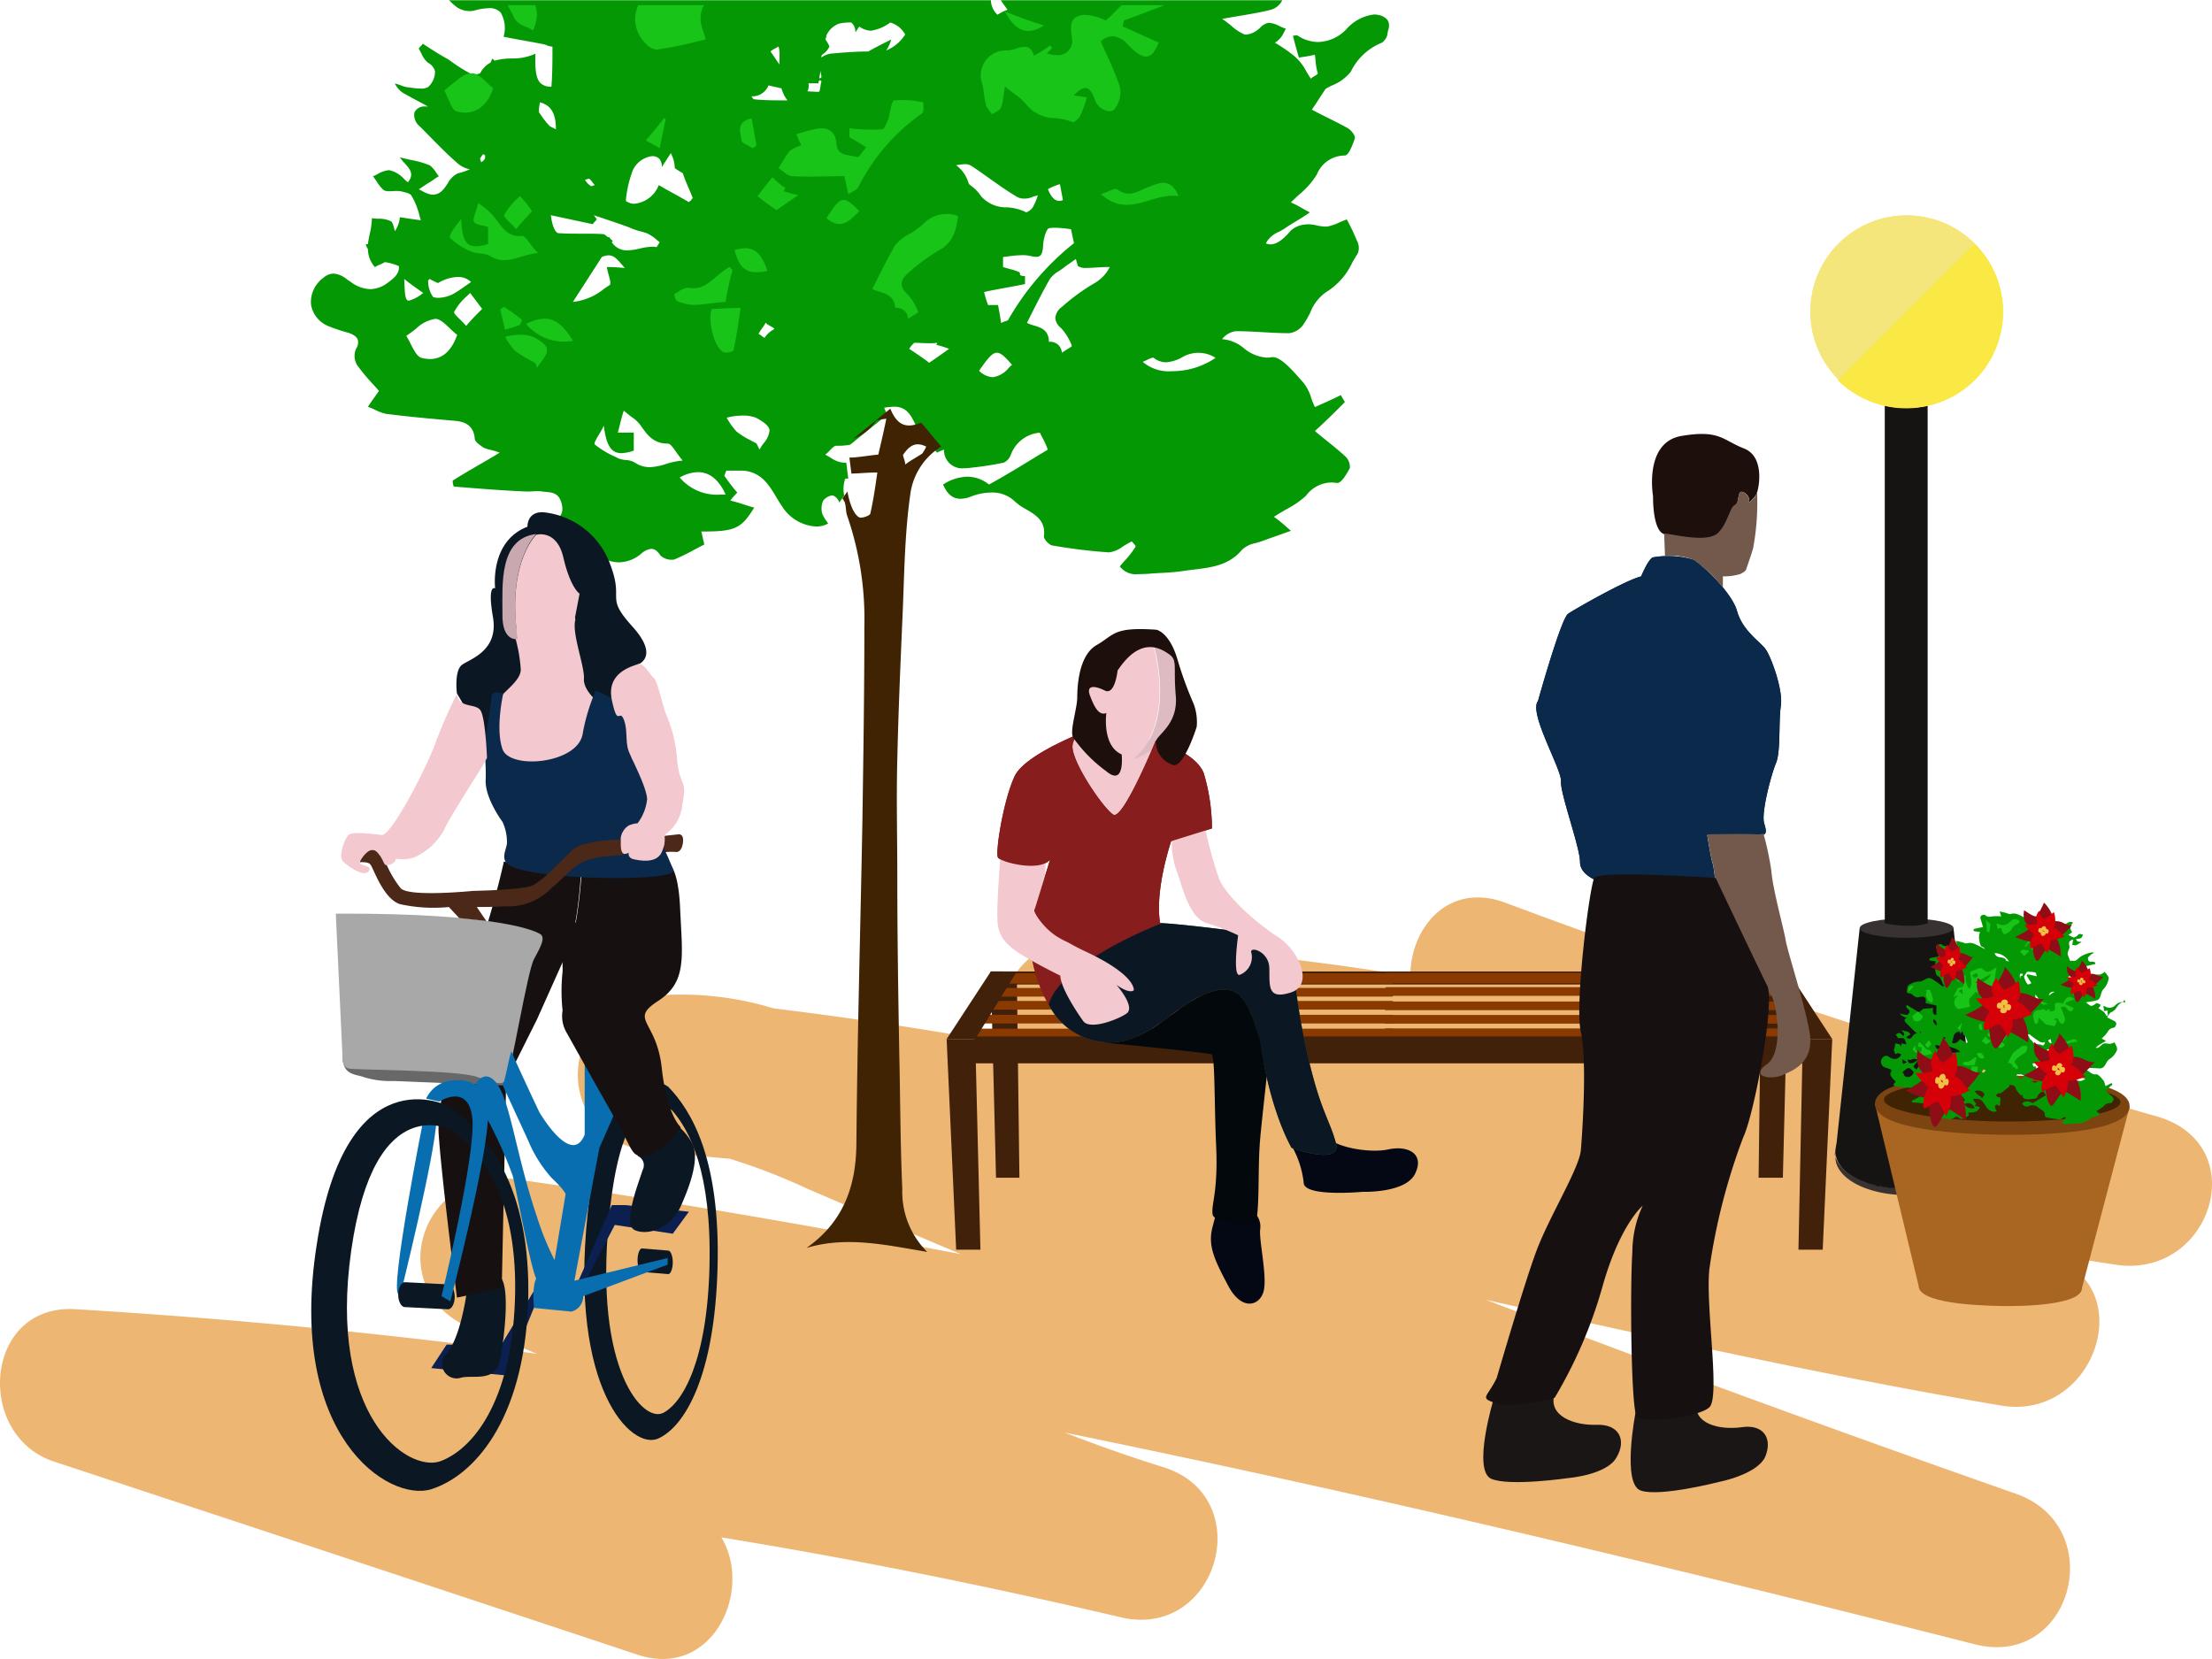 <svg xmlns="http://www.w3.org/2000/svg" viewBox="0 0 213.21 159.905">
  <defs>
    <style>
      .cls-1 {
        fill: #eeb673;
      }

      .cls-2 {
        fill: #161413;
      }

      .cls-3 {
        fill: #383232;
      }

      .cls-4 {
        fill: #f5e67c;
      }

      .cls-5 {
        fill: #fae844;
      }

      .cls-6 {
        fill: #049904;
      }

      .cls-7 {
        fill: #3f2302;
      }

      .cls-8 {
        fill: #17c417;
      }

      .cls-9 {
        fill: #a86622;
      }

      .cls-10 {
        fill: #7c4411;
      }

      .cls-11 {
        fill: #8e0d16;
      }

      .cls-12 {
        fill: #d50008;
      }

      .cls-13 {
        fill: #f0bf44;
      }

      .cls-14 {
        fill: #42210b;
      }

      .cls-15 {
        fill: #8a3900;
      }

      .cls-16 {
        fill: #f3c8cf;
      }

      .cls-17 {
        fill: #debbc2;
      }

      .cls-18 {
        fill: #030814;
      }

      .cls-19 {
        fill: #871d1d;
      }

      .cls-20 {
        fill: #45662f;
      }

      .cls-21 {
        fill: #0b1823;
      }

      .cls-22 {
        fill: #03080c;
      }

      .cls-23 {
        fill: #1c0f0c;
      }

      .cls-24 {
        fill: #0a294b;
      }

      .cls-25 {
        fill: #72594b;
      }

      .cls-26 {
        fill: #1a1615;
      }

      .cls-27 {
        fill: #171010;
      }

      .cls-28 {
        fill: #0b1f51;
      }

      .cls-29 {
        fill: #096eb0;
      }

      .cls-30 {
        fill: #686868;
      }

      .cls-31 {
        fill: #a8a8a8;
      }

      .cls-32 {
        fill: #4b2818;
      }

      .cls-33 {
        fill: #caa8b0;
      }
    </style>
  </defs>
  <g id="composicao" transform="translate(-72 -64)">
    <path id="Path_4906" data-name="Path 4906" class="cls-1" d="M207.8,21.1C186.6,15.1,165.6,8.2,145,.5c-5.5-2-9.1,2.5-9.1,7.1a268.188,268.188,0,0,0-32.2-3.3c-5-.2-8.3,5.3-7.3,9.7q-10.95-1.95-21.9-3.3A30.457,30.457,0,0,0,62.9,9.5c-9.6,1-9.7,14.2,0,15,2.5.2,5,.5,7.4.7a57.831,57.831,0,0,1,7.5,2.9c4.9,2.1,9.8,4.2,14.8,6.3-14.2-2.7-28.5-5.2-42.8-7.2-9.4-1.4-13.3,11.1-4,14.5,2,.7,4,1.5,5.9,2.3-14.9-2-29.6-3.4-44.5-4.3-8.8-.5-9.7,12.2-2,14.7Q33.4,63.7,61.4,73c7.2,2.4,11.2-6.1,8.1-11.3,12.9,2.1,25.7,4.7,38.5,7.7,9.4,2.2,13.3-11.7,4-14.5-3.2-1-6.3-2.1-9.4-3.3,29.4,6,58.6,13,87.7,20.4,9.4,2.4,13-11.3,4-14.5q-25.65-9-51.1-18.7c16.5,3.7,33.1,7.4,49.7,10.2,9.3,1.5,13.6-12.3,4-14.5-1-.2-1.9-.5-2.9-.7,3.3.6,6.5,1.1,9.8,1.6C213.1,36.9,217.3,23.8,207.8,21.1Z" transform="translate(72.035 150.488)"/>
    <g id="Group_2373" data-name="Group 2373" transform="translate(246.495 84.759)">
      <path id="Path_4141" data-name="Path 4141" class="cls-2" d="M343.724,727.756H330L332.339,706h9.045Z" transform="translate(-327.583 -637.301)"/>
      <g id="Group_1951" data-name="Group 1951" transform="translate(2.339 86.478)">
        <ellipse id="Ellipse_178" data-name="Ellipse 178" class="cls-2" cx="6.862" cy="3.743" rx="6.862" ry="3.743" transform="translate(0.078)"/>
        <path id="Path_4142" data-name="Path 4142" class="cls-3" d="M329.978,734.034v.234c.078,2.027,3.119,3.587,6.862,3.587s6.706-1.637,6.862-3.587v-.312a3.708,3.708,0,0,1-2.417,2.573h0l-.468.234h0c-.078,0-.078.078-.156.078h0c-.078,0-.078,0-.156.078h0c-.078,0-.234.078-.312.078h0c-.078,0-.078,0-.156.078h-.156c-.156,0-.234.078-.39.078H335.28a.584.584,0,0,1-.39-.078h-.234a.286.286,0,0,1-.234-.078h-.312a.287.287,0,0,1-.234-.078h0c-.078,0-.156,0-.156-.078h-.078c-.156,0-.234-.078-.39-.078h0c-.078,0-.078,0-.156-.078h0c-1.793-.624-3.041-1.637-3.2-2.885C329.978,733.956,329.978,733.956,329.978,734.034Z" transform="translate(-329.9 -729.901)"/>
      </g>
      <ellipse id="Ellipse_179" data-name="Ellipse 179" class="cls-3" cx="4.523" cy="0.936" rx="4.523" ry="0.936" transform="translate(4.757 67.763)"/>
      <path id="Path_4143" data-name="Path 4143" class="cls-2" d="M338.205,691.1a9.766,9.766,0,0,1-2.105-.234V639.4h4.133v51.466A5.579,5.579,0,0,1,338.205,691.1Z" transform="translate(-328.926 -622.635)"/>
      <ellipse id="Ellipse_180" data-name="Ellipse 180" class="cls-4" cx="9.279" cy="9.279" rx="9.279" ry="9.279" transform="translate(0 0)"/>
      <ellipse id="Ellipse_181" data-name="Ellipse 181" class="cls-4" cx="9.279" cy="9.279" rx="9.279" ry="9.279" transform="translate(0 0)"/>
      <path id="Path_4144" data-name="Path 4144" class="cls-5" d="M343.478,634.578a9.272,9.272,0,0,0,0-13.178L330.3,634.578A9.414,9.414,0,0,0,343.478,634.578Z" transform="translate(-327.649 -618.671)"/>
    </g>
    <path id="Subtraction_1" data-name="Subtraction 1" class="cls-6" d="M228.651,184.845h0a1.925,1.925,0,0,1-1.717-.756c.135-.157.271-.31.4-.458l0,0a9.023,9.023,0,0,0,1.133-1.461c0-.094-.369-.465-.384-.481-.332.166-.622.346-.878.5a2.67,2.67,0,0,1-1.335.554,53.548,53.548,0,0,1-5.46-.67l-.022,0c-.3-.1-.77-.589-.77-.866.2-1.494-.78-2.071-1.731-2.629a5.226,5.226,0,0,1-1.059-.738,3.123,3.123,0,0,0-2.27-.867,5.615,5.615,0,0,0-1.962.386,2.836,2.836,0,0,1-1.012.217c-.746,0-1.28-.436-1.682-1.372a4.442,4.442,0,0,1,2.338-.757,3.329,3.329,0,0,1,2.088.757c1.394-.766,2.71-1.567,4.1-2.415l0,0c.51-.31,1.038-.632,1.566-.948a8.184,8.184,0,0,0-.552-1.213c-.071-.136-.144-.276-.217-.422a3.256,3.256,0,0,0-2.789,2.116,1.341,1.341,0,0,1-.673.769,29.266,29.266,0,0,1-3.078.481,5.341,5.341,0,0,1-.756.06,1.743,1.743,0,0,1-1.938-1.791,4.714,4.714,0,0,0-.673.288l-1.923-2.309c-.6-1.509-1.1-2.023-2.02-2.116a5.528,5.528,0,0,0-1.154.1c.049.1.1.221.146.341s.095.238.142.333l-3.559,2.885a5.937,5.937,0,0,1-1.346.1c-.18,0-.4.225-.629.463a3.916,3.916,0,0,1-.43.4c.165.083.333.182.5.279a2.64,2.64,0,0,0,1.237.491h.289l.192,1.539h-.288a2.906,2.906,0,0,0-.1,1.635l-.481.673a1.057,1.057,0,0,0-.578-.673.214.214,0,0,0-.1-.019,1.356,1.356,0,0,0-.865.5,1.872,1.872,0,0,0-.1,1.251,3.786,3.786,0,0,0,.461.791l0,.006.112.164a2.276,2.276,0,0,1-1.145.286,4.12,4.12,0,0,1-3.279-1.921c-.207-.289-.4-.612-.586-.924-.7-1.174-1.428-2.387-3.165-2.538h-1.635a1.668,1.668,0,0,0-.1.24,1.651,1.651,0,0,1-.1.24,18.33,18.33,0,0,0,1.25,1.635l-.008.008a7.374,7.374,0,0,0-.665.761c.478.106.9.243,1.308.375.339.11.657.213,1,.3-1.268,2.05-1.84,2.309-5.1,2.309.048.192.1.411.144.623s.1.435.145.628c-.32.16-.646.334-.961.5a20.134,20.134,0,0,1-1.925.941.979.979,0,0,1-.235.025,1.565,1.565,0,0,1-1.111-.41c-.294-.441-.562-.638-.87-.638a1.7,1.7,0,0,0-.957.446,3.411,3.411,0,0,1-2.172.852,3.31,3.31,0,0,1-1.483-.372,1.129,1.129,0,0,0-.588-.128,5.762,5.762,0,0,0-.716.064,5.763,5.763,0,0,1-.716.064c-.21,0-.43,0-.643.008h-.007c-.223,0-.453.008-.682.008a6.967,6.967,0,0,1-1.939-.208,1.123,1.123,0,0,1-.813-.9,2.552,2.552,0,0,1,1.1-2.278l.041-.029c.646-.46,1.2-.858.921-1.894-.251-1.005-.873-1.063-1.53-1.124-.1-.009-.2-.018-.3-.031a2.459,2.459,0,0,0-.481-.042c-.161,0-.324.011-.481.021s-.321.021-.481.021c-2.24-.089-4.37-.26-6.625-.441l-.493-.04a1.225,1.225,0,0,1-.1-.577c.747-.48,1.532-.935,2.362-1.417.682-.4,1.387-.8,2.158-1.276a7.789,7.789,0,0,0-.912-.276,2.931,2.931,0,0,1-.627-.2l0,0c-.279-.187-.861-.575-.861-.863-.107-1.389-1.085-1.655-1.924-1.732-2.166-.188-4.4-.382-6.637-.673a4.238,4.238,0,0,1-1.04-.381,6.726,6.726,0,0,0-.692-.292c.169-.281.371-.563.585-.862.154-.215.313-.437.473-.677-.176-.2-.355-.4-.545-.608a19.049,19.049,0,0,1-1.571-1.893,1.744,1.744,0,0,1-.1-1.539,1.093,1.093,0,0,0,.172-.9c-.1-.26-.356-.457-.845-.641a16.353,16.353,0,0,1-2.02-.673,2.716,2.716,0,0,1-1.64-2.066,2.891,2.891,0,0,1,1.159-2.551,1.6,1.6,0,0,1,1.026-.434,2.377,2.377,0,0,1,1.308.577c.118.083.239.168.359.243a3.312,3.312,0,0,0,1.848.682,2.885,2.885,0,0,0,1.518-.49c.662-.473,1.346-.963,1.25-1.732a5.525,5.525,0,0,0-1.344-.385,3.193,3.193,0,0,1-.483.24,3.017,3.017,0,0,0-.481.241,2.636,2.636,0,0,1-.673-1.732c-.026-.051-.051-.095-.075-.137a.634.634,0,0,1-.117-.344h.193c.039-.353.111-.694.181-1.024a7,7,0,0,0,.2-1.477,5.566,5.566,0,0,0,.628.054,2.658,2.658,0,0,1,1.2.235c.171.085.268.481.353.831l.032.131a2.81,2.81,0,0,0,.481-1.346c.224.032.438.064.652.1.42.063.853.128,1.368.193q-.058-.193-.111-.375a7.148,7.148,0,0,0-.754-1.934c-.084-.251-.537-.358-.9-.444l-.158-.038a2.453,2.453,0,0,0-.4-.029c-.124,0-.249.006-.36.011s-.236.011-.347.011a1.172,1.172,0,0,1-.524-.089,3.432,3.432,0,0,1-.674-.814c-.121-.179-.246-.362-.383-.533.136-.055.287-.132.447-.214a2.661,2.661,0,0,1,1.054-.376.681.681,0,0,1,.133.013,2.738,2.738,0,0,1,1.365.831c.118.107.24.217.367.322.643-.786.18-1.3-.311-1.838a4.185,4.185,0,0,1-.458-.566c.376.1.74.181,1.092.256a9.024,9.024,0,0,1,1.793.513,3.141,3.141,0,0,1,.651.759c.07.1.143.2.215.3a4,4,0,0,0-.529.337,4.007,4.007,0,0,1-.529.337l-.025.016-.841.561c.1.05.194.1.284.148a3.3,3.3,0,0,0,.773.332,1.636,1.636,0,0,0,.3.029c.71,0,1.071-.545,1.421-1.073a2.241,2.241,0,0,1,.973-.976,5.448,5.448,0,0,0,1.154-.385,2.7,2.7,0,0,1-1.057-.481c-1.011-.867-1.894-1.767-2.829-2.721l-.005-.005c-.3-.3-.607-.619-.917-.93a1.385,1.385,0,0,1-.523-1.356,1.057,1.057,0,0,1,1-.567h.289c-.336-.191-.7-.386-1.054-.574s-.725-.387-1.063-.58a2.226,2.226,0,0,1-1.057-1.058,4.166,4.166,0,0,1,.576.177,2.652,2.652,0,0,0,.867.208,6.678,6.678,0,0,0,1.023.1,1.189,1.189,0,0,0,.8-.192l.042-.059a1.984,1.984,0,0,0,.559-1.417,1.339,1.339,0,0,0-.7-.832,2.515,2.515,0,0,1-.626-.9c-.076-.149-.154-.3-.24-.446a.945.945,0,0,1,.192-.24.945.945,0,0,0,.192-.24c.946.63,1.694,1.091,2.5,1.539l.011.008a15.794,15.794,0,0,0,2.1,1.339,1.53,1.53,0,0,0,.453.063c.269,0,.46-.06.509-.16a2.292,2.292,0,0,1,.962-.961,1.907,1.907,0,0,0,.078-.183.506.506,0,0,1,.114-.2l.193.193a6.676,6.676,0,0,1,1.657-.214,5.152,5.152,0,0,0,2.287-.46c-.061,1.593.074,2.411.47,2.822a1.377,1.377,0,0,0,1.069.352c.1-1.251.1-2.571.1-3.848a1.789,1.789,0,0,1-.673-.192c-.676-.145-1.363-.268-2.028-.386s-1.341-.239-2.012-.383a2.944,2.944,0,0,0-.275-2.32,1.413,1.413,0,0,0-1.142-.427,5.585,5.585,0,0,0-1.468.245,1.923,1.923,0,0,1-.376.036,2.3,2.3,0,0,1-1.163-.324,5.593,5.593,0,0,1-.728-.624l-.015-.015-.09-.086h52.234a1.958,1.958,0,0,0,.635,1.4,4.529,4.529,0,0,1,.962-.481c-.23-.322-.444-.622-.657-.916h27.14a1.769,1.769,0,0,1-1.089.916c-1.029.258-2.076.432-3.088.6-.5.084-1.021.17-1.529.265h-.1a11.422,11.422,0,0,1,.918.7,4.723,4.723,0,0,0,1.1.747.524.524,0,0,0,.3.08,2.184,2.184,0,0,0,.859-.272,3.535,3.535,0,0,0,.491-.384,1.441,1.441,0,0,1,.855-.482,2.711,2.711,0,0,1,1.017.321,6.584,6.584,0,0,0,.619.256c-.055.092-.109.188-.166.29a2.248,2.248,0,0,1-.892,1.056,15.032,15.032,0,0,1,1.828,1.251,5,5,0,0,1,1.209,1.536c.144.243.28.471.426.676a1.723,1.723,0,0,1,.337-.241,1.721,1.721,0,0,0,.337-.241,5.616,5.616,0,0,1-.219-1.227c-.02-.194-.041-.393-.07-.6a9.726,9.726,0,0,1-1.032.2c-.186.027-.347.051-.507.091l-.018-.065c-.183-.642-.372-1.306-.558-2.051h.007a.751.751,0,0,0,.111-.015,1.285,1.285,0,0,1,.217-.026.2.2,0,0,1,.146.043,3.665,3.665,0,0,0,1.953.6,3.888,3.888,0,0,0,2.664-1.178l.015-.014a4.255,4.255,0,0,1,2.685-1.461,2.411,2.411,0,0,1,.763.129c.383.191.962.48.577,1.539a1.3,1.3,0,0,1-.577,1.058,5.664,5.664,0,0,0-2.982,2.79,4.349,4.349,0,0,1-1.808,1.323c-.2.1-.4.2-.6.311-.24.336-.459.677-.671,1.007s-.434.676-.675,1.013c.43.239.963.505,1.527.787s1.208.6,1.839.944c.4.2.863.778.77,1.057-.361,1.085-.684,1.635-.961,1.635a2.913,2.913,0,0,0-2.694,1.828,7.737,7.737,0,0,1-1.7,1.934c-.262.24-.533.488-.8.759a9.4,9.4,0,0,1,1,.514c.245.139.5.283.828.448-.507.355-.968.634-1.375.88-.366.222-.712.431-1.03.659-.17.113-.362.216-.564.325a2.623,2.623,0,0,0-1.167.925.126.126,0,0,1-.048.1.126.126,0,0,0-.048.1,1.115,1.115,0,0,0,.441.092c.569,0,1.212-.439,1.964-1.342a2.414,2.414,0,0,1,1.443-.578,1.645,1.645,0,0,1,.23-.015,4.347,4.347,0,0,1,.826.111,4.374,4.374,0,0,0,.83.112,1.661,1.661,0,0,0,.23-.015,5.306,5.306,0,0,0,1.141-.4c.241-.1.468-.2.686-.275a19.137,19.137,0,0,1,.954,2l.008.019a1.458,1.458,0,0,1,.1,1.251c-.188.292-.365.6-.536.893a6.594,6.594,0,0,1-2.542,2.858,4.282,4.282,0,0,0-1.5,1.944,9.6,9.6,0,0,1-.714,1.23,1.962,1.962,0,0,1-1.346.77c-.806,0-1.618-.046-2.477-.094s-1.744-.1-2.622-.1a1.983,1.983,0,0,0-1.346.77,3.659,3.659,0,0,1,2.1.872,3.86,3.86,0,0,0,2.21.906,2.826,2.826,0,0,0,.5-.047.715.715,0,0,1,.079,0c.766,0,1.79,1.154,2.612,2.082.1.114.2.224.291.326a4.22,4.22,0,0,1,.8,1.533,8.629,8.629,0,0,0,.355.872c.754-.335,1.7-.751,2.5-1.154.047.095.12.215.189.331s.147.244.2.342l-.029.03c-.885.884-1.887,1.887-2.857,2.759.317.278.687.574,1.078.888.556.446,1.186.952,1.807,1.517a1.414,1.414,0,0,1,.482,1.155c-.121.242-.748,1.449-1.2,1.449a.228.228,0,0,1-.055-.007,3.954,3.954,0,0,0-.556-.042,3.124,3.124,0,0,0-2.427,1.292,8.808,8.808,0,0,1-1.845,1.272c-.4.231-.815.47-1.233.748a13.557,13.557,0,0,1,1.19.96c.133.116.277.242.445.386-.493.18-.936.335-1.364.486-.474.166-.918.323-1.329.476-.228.086-.465.154-.694.221a2.609,2.609,0,0,0-1.326.645c-1.245,1.493-2.9,1.7-4.65,1.912-.272.034-.554.068-.833.108a21.159,21.159,0,0,1-2.308.214c-.379.021-.77.043-1.155.075l-.232.022C229.278,184.814,228.958,184.845,228.651,184.845Zm-42.38-9.834a3.69,3.69,0,0,0-1.755.516,4.718,4.718,0,0,0,3.911,1.649c.164,0,.337,0,.513-.014C188.292,175.736,187.394,175.011,186.271,175.011Zm-9.066-4.485h0a7.5,7.5,0,0,1-.461.839c-.281.466-.524.869-.405.988a9.267,9.267,0,0,0,1.974,1.182l.334.165a2.819,2.819,0,0,0,.682.141,1.793,1.793,0,0,1,.857.244,2.582,2.582,0,0,0,1.437.444,5.578,5.578,0,0,0,1.547-.3,7.179,7.179,0,0,1,1.633-.337,9.931,9.931,0,0,1-.641-.842c-.312-.443-.558-.793-.8-.793-1.385,0-1.974-.841-2.6-1.731a3.268,3.268,0,0,0-.872-.83c-.226-.172-.482-.367-.763-.613-.182.544-.287.972-.388,1.386-.061.248-.118.48-.189.73h1.539v1.732a3.693,3.693,0,0,1-1.188.247c-.993,0-1.469-.743-1.7-2.652Zm13.178-.962a5.37,5.37,0,0,0-1.143.151l-.2.042A6.791,6.791,0,0,0,190,171.1a7.636,7.636,0,0,0,1.355.845c.185.1.377.2.568.309l.289.578a4.41,4.41,0,0,1,.388-.6,2.256,2.256,0,0,0,.573-1.232c0-.5-.844-1-1.346-1.25A3.522,3.522,0,0,0,190.383,169.564ZM215.09,163.5c-.458,0-.9.557-1.718,1.739a2.06,2.06,0,0,0,1.314.62,2.385,2.385,0,0,0,1.529-.887c.108-.1.22-.211.331-.31C215.909,163.937,215.492,163.5,215.09,163.5Zm15.055.47a1.962,1.962,0,0,0-.554.208c-.138.064-.293.136-.445.2a3.843,3.843,0,0,0,2.79.9,7.429,7.429,0,0,0,4.231-1.285,3.068,3.068,0,0,0-3.282-.019,3.712,3.712,0,0,1-1.5.447,1.923,1.923,0,0,1-1.178-.428A.081.081,0,0,0,230.145,163.967Zm-23.025-1.424h0a2.553,2.553,0,0,0-.481.578l0,0c.867.577,1.439.959,1.919,1.344.591-.394,1.3-.9,1.924-1.346-.065-.022-.14-.048-.223-.078a7.605,7.605,0,0,0-1.028-.307c.1-.1.1-.1.1-.193a4.91,4.91,0,0,1-.7.043c-.239,0-.479-.01-.734-.021S207.38,162.543,207.12,162.543Zm-46.169-2.309a3.383,3.383,0,0,0-1.859.956c-.291.223-.592.453-.931.679.145.231.282.5.416.761.321.628.624,1.221,1.027,1.355a3.326,3.326,0,0,0,.843.117c1.194,0,2.075-.784,2.621-2.329a8.425,8.425,0,0,1-.737-.652C161.852,160.665,161.4,160.234,160.951,160.234Zm61.752-5.771h0c-.146.1-.319.221-.487.341s-.332.237-.475.333a7.627,7.627,0,0,1-.643.466,2.871,2.871,0,0,0-.9.784c-.77,1.347-1.438,2.684-2.212,4.233a3.149,3.149,0,0,0,.631.236c.7.209,1.485.446,1.485,1.591a1.115,1.115,0,0,1,1.25,1.058c.162-.121.357-.242.529-.349.242-.15.433-.268.433-.324a5.193,5.193,0,0,0-1.058-1.732,1.327,1.327,0,0,1-.537-.967,1.474,1.474,0,0,1,.634-1.053,19.26,19.26,0,0,1,3.174-2.308,3.735,3.735,0,0,0,1.443-1.539h-.037c-.42,0-.823.024-1.213.047s-.818.048-1.25.048a1.377,1.377,0,0,1-.578-.193l-.192-.673Zm-29.914,6.156a3.986,3.986,0,0,1-.336.527,3.955,3.955,0,0,0-.337.53,2.026,2.026,0,0,1,.287.192,2.022,2.022,0,0,0,.29.193,2.449,2.449,0,0,1,.874-.808l.088-.058a1.8,1.8,0,0,0-.432-.285,3.858,3.858,0,0,1-.337-.2.093.093,0,0,0-.025-.067.112.112,0,0,0-.071-.029Zm-28.472-2.885c-.1.1-.193.191-.292.287a5.325,5.325,0,0,0-1.247,1.54c-.06.12.257.43.592.757a7.321,7.321,0,0,1,.563.59c.484-.582.973-1.07,1.539-1.635l-.689-.919-.007-.01-.017-.022Zm53.229-3.642a10.893,10.893,0,0,0-1.38.119c-.169.022-.327.042-.486.06v.962c.229.076.455.137.674.2a4.908,4.908,0,0,1,.865.285c.1,0,.1.2.1.289a.864.864,0,0,0,.481.1v.77c-.614.131-1.234.244-1.833.353-.737.134-1.431.26-2.111.417a9.047,9.047,0,0,0,.385,1.25h.961c.032.193.065.377.1.554.063.358.129.727.193,1.177a3.136,3.136,0,0,1,.445-.18.576.576,0,0,0,.229-.108,25.816,25.816,0,0,1,6.349-7.406l-.289-1.346-.136-.017a11.278,11.278,0,0,0-1.386-.119,4.158,4.158,0,0,0-.594.04c-.286.1-.577,1.143-.577,1.827-.07.633-.187.934-.657.934a2.347,2.347,0,0,1-.5-.068A3.785,3.785,0,0,0,217.546,154.092Zm-39.9.019a1.547,1.547,0,0,0-.637.16l-2.79,4.328a5.7,5.7,0,0,0,3.01-1.272c.19-.128.369-.248.549-.362.12-.12.016-.5-.1-.938a6.746,6.746,0,0,1-.185-.794h.022a15.129,15.129,0,0,1,1.71.1c-.088-.1-.171-.2-.251-.289C178.51,154.5,178.176,154.111,177.651,154.111Zm-19.682,2.276c.056,1.48.08,2.092.455,2.092a3.809,3.809,0,0,0,1.372-.745c-.155-.111-.306-.218-.452-.32-.48-.339-.932-.657-1.375-1.027Zm2.4,0a.126.126,0,0,1-.048.1.126.126,0,0,0-.048.1,2.642,2.642,0,0,0,.481,1.539,1.645,1.645,0,0,0,.52.078,3.293,3.293,0,0,0,1.4-.366c.448-.256.816-.516,1.173-.768.18-.127.366-.258.559-.387a1.763,1.763,0,0,0-1.28-.493,3.951,3.951,0,0,0-1.894.59,3.435,3.435,0,0,1-.432-.192A3.431,3.431,0,0,0,160.373,156.387Zm17.314-4.039a.1.1,0,0,1,.1.1l.144.144.144.144-.1.1a1.715,1.715,0,0,0,1.5.794,5.79,5.79,0,0,0,1.191-.175l.007,0a5.808,5.808,0,0,1,1.205-.177,2.136,2.136,0,0,1,.425.04,2.094,2.094,0,0,1,.144-.24,2.127,2.127,0,0,0,.144-.24c-.1-.075-.2-.154-.3-.238a3.777,3.777,0,0,0-.95-.628c-.193-.064-.389-.119-.579-.171a6.192,6.192,0,0,1-1.153-.405c-1.019-.371-2.149-.748-3.241-1.113l-.125-.042a1.357,1.357,0,0,1,.143.191,1.348,1.348,0,0,0,.145.194.951.951,0,0,1-.193.241.951.951,0,0,0-.192.24l-3.933-.843-.107-.023c.093.834.373,1.732.77,1.732.77.048,1.552.048,2.308.048s1.443,0,2.02.048a1.335,1.335,0,0,1,.385.289ZM212,145.326a5.333,5.333,0,0,0-.841.1,3.244,3.244,0,0,1,1.188,1.683l.006.015.055.13.1.082a4.008,4.008,0,0,1,1.052,1.073,3.227,3.227,0,0,0,2.5,1.077,4.746,4.746,0,0,1,1.825.462.059.059,0,0,0,.044.015,1.246,1.246,0,0,0,.629-.5,5.863,5.863,0,0,0,.481-1.154,1.354,1.354,0,0,1-.288.1,1.364,1.364,0,0,0-.289.1,1.992,1.992,0,0,1-.721.134,1.377,1.377,0,0,1-.818-.23c-.883-.53-1.747-1.144-2.584-1.739-.535-.38-1.088-.773-1.648-1.146A1.127,1.127,0,0,0,212,145.326Zm-30.179-.769A2.381,2.381,0,0,0,180,145.9a11.081,11.081,0,0,0-.673,2.885.205.205,0,0,0,.192.193,1.192,1.192,0,0,0,.623.162,2.833,2.833,0,0,0,2.359-1.8c.481.288.97.557,1.443.818s.962.529,1.443.818a.89.89,0,0,0,.293-.275,1.123,1.123,0,0,1,.091-.109c-.119-.317-.252-.628-.392-.958-.2-.461-.4-.938-.57-1.447a9.072,9.072,0,0,1-.769-.481,3.187,3.187,0,0,0-.385-1.443l-.866,1.347a1.123,1.123,0,0,0-.257-.823A.948.948,0,0,0,181.823,144.556Zm39.341,2.693a5.889,5.889,0,0,0-1.149.479l-.005,0c.194.516.541,1.133,1.1,1.133a.873.873,0,0,0,.344-.076l-.288-1.539Zm-45.411-.521a1.007,1.007,0,0,0-.374.136,2.651,2.651,0,0,1,.176.2.974.974,0,0,0,.3.282l.1.1a.755.755,0,0,0,.193-.048.745.745,0,0,1,.191-.048,2.6,2.6,0,0,1-.239-.287,2.576,2.576,0,0,0-.242-.29A.143.143,0,0,0,175.752,146.729Zm-10.185-2.365a1.34,1.34,0,0,0-.144.192,1.345,1.345,0,0,1-.145.193.63.63,0,0,0,.06.258.346.346,0,0,1,.036.127.755.755,0,0,0,.384-.384v-.289a.125.125,0,0,1-.1-.048A.124.124,0,0,0,165.568,144.364Zm5.482-5h0a3.649,3.649,0,0,0-.1.961c.074.1.148.2.226.315a7.418,7.418,0,0,0,.832,1.033l.577.288c0-1.526-.46-2.3-1.539-2.6Zm22.027-1.635a1.679,1.679,0,0,1-1.634,1.057c.095.191.191.289.288.289.962.1,2.037.1,3.174.1a3.268,3.268,0,0,1-.577-1.155c-.192-.048-.412-.1-.625-.144s-.434-.1-.626-.144Zm3.847-.193h0a1.139,1.139,0,0,1-.093.763l0,.007c.127,0,.3.011.467.021s.345.022.473.022a.941.941,0,0,0,.155-.009c.04-.007.059-.018.059-.033a2.855,2.855,0,0,0,.1-.481,2.857,2.857,0,0,1,.1-.481c-.1-.1-.1-.1-.193-.1a.355.355,0,0,0-.1.289h-.962Zm1.155-1.25a1.874,1.874,0,0,1-.048.384,1.881,1.881,0,0,0-.048.386.307.307,0,0,0,.193-.1,1.76,1.76,0,0,0-.055-.406A1.243,1.243,0,0,1,198.078,136.284Zm-4.04-2.309h0a3.856,3.856,0,0,1-.337.2,1.8,1.8,0,0,0-.433.285c.144.192.29.411.431.622s.29.435.435.628v-.865a2.119,2.119,0,0,0-.1-.866Zm7.022-2.308a4.7,4.7,0,0,0-1.154.1,2.132,2.132,0,0,0-1.251,1.154.633.633,0,0,1-.06.259.347.347,0,0,0-.036.127,2.629,2.629,0,0,1,.385.673,1.632,1.632,0,0,1-.673.769.354.354,0,0,0-.1.288,2.049,2.049,0,0,1,1.057-.384c1.135-.095,2.309-.193,3.463-.193.685-.391,1.5-.8,2.211-1.153a3.542,3.542,0,0,1-.48,1.057,3.983,3.983,0,0,0,1.827-1.539,2.367,2.367,0,0,0-1.443-1.154,4.1,4.1,0,0,1-1.871.789,2.056,2.056,0,0,1-1.11-.405l-.385.577a1.122,1.122,0,0,0-.384-.961Z" transform="translate(-47 -65.5)"/>
    <g id="Group_1535" data-name="Group 1535" transform="translate(149.732 102.718)">
      <path id="Path_2869" data-name="Path 2869" class="cls-7" d="M61.039,539.578a8.171,8.171,0,0,1-2.4-6.06c-.192-4.328-.192-8.561-.289-12.889-.1-5.675-.192-11.446-.192-17.121,0-3.848-.1-7.695,0-11.446.1-4.425.289-8.849.481-13.274.192-4.04.192-8.176.769-12.216a6.376,6.376,0,0,1,2.982-4.617l-1.924-2.308c-1.443.577-2.308.289-2.982-1.347l-3.559,2.886a4.382,4.382,0,0,0,2.116-1.635c.1-.192.481-.192,1.058-.288-.289,1.443-.577,2.6-.769,3.462-1.058.1-2.02.289-2.789.289l.192,1.539c.673,0,1.443-.1,2.5-.1-.192,1.347-.385,2.693-.673,3.944,0,.192-.77.481-1.058.385-.577-.289-.962-1.443-1.154-2.5l-.481.673c.1.1.1.192.192.288.192.481.1.962.289,1.443a30.438,30.438,0,0,1,1.635,10.581c0,6.348-.1,12.6-.192,18.949-.192,10.292-.481,20.488-.577,30.78,0,4.232-1.25,7.7-4.809,10.2C53.247,538.039,57,538.9,61.039,539.578ZM58.73,462.725c.481-.673,1.058-1.347,2.212-.77a3.1,3.1,0,0,1-.385.673c-.577.385-1.154.673-1.635,1.058C58.922,463.3,58.634,462.821,58.73,462.725Z" transform="translate(-49.4 -457.627)"/>
      <path id="Path_2870" data-name="Path 2870" class="cls-7" d="M58.8,457.6Z" transform="translate(-49.758 -457.6)"/>
    </g>
    <path id="Subtraction_3" data-name="Subtraction 3" class="cls-8" d="M30.272,39.279a1.7,1.7,0,0,1-1.123-.688A3.185,3.185,0,0,1,28.523,35H34.89c-.049.066-.1.139-.161.224a3.03,3.03,0,0,0-.193,1.346,6.024,6.024,0,0,0,.29,1.083,5.493,5.493,0,0,1,.192.648l-.84.2a34.334,34.334,0,0,1-3.777.762A.528.528,0,0,1,30.272,39.279Z" transform="translate(105 29.5)"/>
    <path id="Subtraction_2" data-name="Subtraction 2" class="cls-8" d="M70.414,46.285h0a5.8,5.8,0,0,0-1.711-.4,3.569,3.569,0,0,1-2.713-1.23,5.2,5.2,0,0,0-1.176-1.076c-.285-.214-.609-.457-.94-.751-.077.385-.123.7-.163.988a4.538,4.538,0,0,1-.222,1.032c-.071.214-.359.378-.614.522-.091.052-.178.1-.252.151-.064-.1-.14-.194-.214-.289a2.165,2.165,0,0,1-.363-.577,7.508,7.508,0,0,1-.193-1.06,7.539,7.539,0,0,0-.191-1.056,2.4,2.4,0,0,1,2.4-3.174,3.143,3.143,0,0,0,.878-.182,2.94,2.94,0,0,1,.818-.172c.437,0,.723.266.9.836a8.23,8.23,0,0,0,1.539-.962l.005,0c.092.093.187.19.187.284l-.482.482a3.145,3.145,0,0,0,.931.155,1.366,1.366,0,0,0,1.474-1.694c-.006-.058-.013-.116-.02-.174-.1-.823-.2-1.673.79-1.942a2.141,2.141,0,0,1,.519-.061,5.148,5.148,0,0,1,1.982.542,10.9,10.9,0,0,0,.894-.852c.2-.209.415-.426.629-.623h4.016l.04.031-.119.046c-1.192.458-2.424.931-3.728,1.4a1.211,1.211,0,0,1-.048.288,1.209,1.209,0,0,0-.048.288c.574.239,1.157.507,1.722.766s1.16.532,1.741.773c-.366.942-.745,1.361-1.227,1.361-.447,0-1-.371-1.755-1.169a2.178,2.178,0,0,0-1.475-.8,1.7,1.7,0,0,0-1.122.513c.18.413.362.814.538,1.2a32.617,32.617,0,0,1,1.289,3.127,2.6,2.6,0,0,1-.384,2.02.663.663,0,0,1-.622.378,1.656,1.656,0,0,1-1.4-1.147c-.2-.541-.459-1.094-.918-1.094-.3,0-.661.232-1.1.71.242.048.438.073.629.1s.382.048.621.1a10.331,10.331,0,0,1-.673,1.828C70.986,45.91,70.6,46.285,70.414,46.285Z" transform="translate(105 29.5)"/>
    <path id="Path_2883" data-name="Path 2883" class="cls-8" d="M53.333,436.439c-.192-.769-.289-1.347-.385-1.731-1.635,0-3.367.1-5,0-.481,0-.866-.481-1.347-.769.385-.577.673-1.154,1.058-1.635a3.242,3.242,0,0,1,1.154-.577,5.594,5.594,0,0,1-.481-1.058,16.015,16.015,0,0,1,1.731-.481c1.154-.289,2.02.1,2.116,1.346.1,1.347,1.25,1.058,2.02,1.347.1.1.577-.673.866-.962-.481-.289-.962-.577-1.635-.962v-.866a17.517,17.517,0,0,0,3.174.1c.192,0,.385-.577.577-.962.192-.673.289-1.731.577-1.828a9.306,9.306,0,0,1,2.789.192s.1.962-.1,1.058a19.154,19.154,0,0,0-6.156,7.118C54.1,436.054,53.814,436.15,53.333,436.439Z" transform="translate(100.438 -353.728)"/>
    <path id="Path_2884" data-name="Path 2884" class="cls-8" d="M56,446.013c.769-1.539,1.443-2.886,2.212-4.232a4.957,4.957,0,0,1,1.539-1.154,12.017,12.017,0,0,0,1.154-.866,3.1,3.1,0,0,1,3.367-.77c-.192,1.25-.385,2.4-1.635,3.174a19.153,19.153,0,0,0-3.174,2.309c-.673.577-.962,1.25-.1,2.02a5.238,5.238,0,0,1,1.058,1.731c0,.1-.577.385-.962.673a1.12,1.12,0,0,0-1.25-1.058C58.116,446.3,56.577,446.4,56,446.013Z" transform="translate(100.08 -354.165)"/>
    <path id="Path_2885" data-name="Path 2885" class="cls-8" d="M17.354,441.644v-1.635c-.481-.192-1.154-.192-1.347-.481s.192-.962.385-1.827a6.358,6.358,0,0,1,1.635,1.443c.673.866,1.154,1.828,2.6,1.732.385,0,.769.866,1.539,1.635-1.828.192-3.078,1.251-4.617.289-.481-.289-1.154-.192-1.731-.385a6.659,6.659,0,0,1-2.116-1.347c-.192-.289.577-1.25,1.058-1.828C14.853,441.74,15.43,442.221,17.354,441.644Z" transform="translate(101.694 -354.124)"/>
    <path id="Path_2886" data-name="Path 2886" class="cls-8" d="M17.813,426.143c-.577,1.828-1.924,2.693-3.559,2.212-.481-.192-.769-1.347-1.154-2.02.962-.673,1.731-1.635,2.6-1.635C16.37,424.6,17.14,425.565,17.813,426.143Z" transform="translate(101.716 -353.627)"/>
    <path id="Subtraction_4" data-name="Subtraction 4" class="cls-8" d="M18.376,37.436h0a5.264,5.264,0,0,0-.714-.372,2.237,2.237,0,0,1-1.015-.685c-.1-.211-.209-.422-.319-.625-.131-.245-.267-.5-.375-.753h2.63a2.875,2.875,0,0,1,.179.9,4.393,4.393,0,0,1-.385,1.538Z" transform="translate(105 29.5)"/>
    <path id="Path_2888" data-name="Path 2888" class="cls-8" d="M41.1,447.467c-1.347.1-2.212.288-3.078.288a4.532,4.532,0,0,1-1.635-.385c-.1-.1-.289-.577-.192-.673.481-.289.962-.673,1.443-.577,1.347.192,2.02-.673,2.886-1.347a5.844,5.844,0,0,1,.962-.673l.289.289A26.076,26.076,0,0,0,41.1,447.467Z" transform="translate(100.836 -354.368)"/>
    <path id="Path_2889" data-name="Path 2889" class="cls-8" d="M39.9,448.3c.866,0,1.635-.1,2.789-.1-.192,1.347-.385,2.693-.673,4.04,0,.192-.866.385-1.058.192C40.088,451.855,39.51,449.354,39.9,448.3Z" transform="translate(100.699 -354.524)"/>
    <path id="Path_2890" data-name="Path 2890" class="cls-8" d="M86.4,436.949c-2.6-.385-4.809,2.212-7.5-.193.673-.192,1.25-.577,1.539-.481,1.25.962,2.116.1,3.27-.288C84.479,435.7,85.633,435.122,86.4,436.949Z" transform="translate(99.207 -354.046)"/>
    <path id="Path_2891" data-name="Path 2891" class="cls-8" d="M22.086,453.593a12.739,12.739,0,0,1-1.924-1.154,6.827,6.827,0,0,1-.962-1.346,5.631,5.631,0,0,1,1.25-.192,3.507,3.507,0,0,1,1.443.192c.577.288,1.347.77,1.347,1.25,0,.577-.577,1.154-.962,1.731A1.627,1.627,0,0,0,22.086,453.593Z" transform="translate(101.483 -354.627)"/>
    <path id="Path_2892" data-name="Path 2892" class="cls-8" d="M46.328,438.274a20.425,20.425,0,0,1-1.828-1.347c.385-.481.866-1.154,1.443-1.828a6.626,6.626,0,0,0,1.25,1.058c-.1.1-.1.192-.192.289a10.9,10.9,0,0,0,1.443.385C47.578,437.408,46.9,437.889,46.328,438.274Z" transform="translate(100.519 -354.024)"/>
    <path id="Path_2893" data-name="Path 2893" class="cls-8" d="M21.3,449.78c2.02-.962,3.174-.577,4.521,1.635A4.768,4.768,0,0,1,21.3,449.78Z" transform="translate(101.403 -354.565)"/>
    <path id="Path_2894" data-name="Path 2894" class="cls-8" d="M21.793,438.443c-.577.673-1.058,1.154-1.539,1.731-.385-.481-1.25-1.154-1.154-1.346A6.776,6.776,0,0,1,20.639,437,10.7,10.7,0,0,1,21.793,438.443Z" transform="translate(101.487 -354.097)"/>
    <path id="Path_2895" data-name="Path 2895" class="cls-8" d="M45.374,444.413c-1.924.385-2.693-.1-3.174-2.02C43.835,441.912,44.7,442.393,45.374,444.413Z" transform="translate(100.606 -354.296)"/>
    <path id="Path_2896" data-name="Path 2896" class="cls-8" d="M51.4,439.13c1.443-2.212,1.635-2.212,3.174-.673C53.708,439.323,52.843,440.381,51.4,439.13Z" transform="translate(100.255 -354.111)"/>
    <path id="Path_2897" data-name="Path 2897" class="cls-8" d="M69.3,418.5c1.443.577,2.5.962,3.751,1.347C71.512,420.808,70.358,420.52,69.3,418.5Z" transform="translate(99.573 -353.391)"/>
    <path id="Path_2898" data-name="Path 2898" class="cls-8" d="M43.952,432.086c-.385-.289-1.058-.481-1.058-.769-.1-.769-.577-1.731.962-2.116.192.866.289,1.731.481,2.6A1.33,1.33,0,0,1,43.952,432.086Z" transform="translate(100.585 -353.799)"/>
    <path id="Path_2899" data-name="Path 2899" class="cls-8" d="M20.624,449.831c-.481.192-.866.288-1.443.481-.192-.77-.289-1.347-.481-1.924a1.324,1.324,0,0,1,.385-.288,19.49,19.49,0,0,1,1.731,1.25C20.72,449.543,20.72,449.639,20.624,449.831Z" transform="translate(101.502 -354.52)"/>
    <path id="Path_2900" data-name="Path 2900" class="cls-8" d="M35.224,429.3c-.192.866-.385,1.731-.577,2.789-.481-.289-.866-.481-1.347-.77.673-.769,1.25-1.443,1.731-2.116A.336.336,0,0,1,35.224,429.3Z" transform="translate(100.945 -353.799)"/>
    <g id="Group_2367" data-name="Group 2367" transform="translate(252.721 151.013)">
      <g id="Group_1562" data-name="Group 1562" transform="translate(0 0.84)">
        <g id="Group_1560" data-name="Group 1560" transform="translate(0 15.792)">
          <path id="Path_3203" data-name="Path 3203" class="cls-9" d="M134.1,835.6l4.21,17.547c0,1.656,5.487,1.892,7.852,1.94s7.9-.094,7.9-1.75l4.588-17.453Z" transform="translate(-134.1 -832.851)"/>
          <path id="Path_3204" data-name="Path 3204" class="cls-10" d="M146.35,835.517c-3.689-.047-12.25-.426-12.25-2.98.047-2.6,8.608-2.791,12.3-2.743s12.25.425,12.25,2.98C158.6,835.375,150.04,835.564,146.35,835.517Z" transform="translate(-134.1 -829.788)"/>
          <ellipse id="Ellipse_162" data-name="Ellipse 162" class="cls-7" cx="1.987" cy="11.399" rx="1.987" ry="11.399" transform="translate(0.845 4.329) rotate(-89.384)"/>
        </g>
        <path id="Path_3205" data-name="Path 3205" class="cls-6" d="M158.725,805.151a.866.866,0,0,0-.8.284.8.8,0,0,1-1.041.095h-.142a2.08,2.08,0,0,1,.095.473c.095,0,.189-.047.331-.047a1.308,1.308,0,0,0,.047.426c-.047.047-.095.095-.142.095-.095-.142-.189-.378-.378-.473a3.292,3.292,0,0,0-.426-.284.6.6,0,0,0,.237-.331c-.142-.047-.237-.142-.378-.142-.095,0-.189.142-.331.189a.313.313,0,0,1-.284.047,2.585,2.585,0,0,1-.426-.331h0a8.053,8.053,0,0,0,1.041-.189c.095,0,.236-.142.284-.237.142-.284.142-.615.331-.8a2.02,2.02,0,0,0,.52-.993.312.312,0,0,0-.047-.284,2.587,2.587,0,0,0-.331-.426,1.648,1.648,0,0,1-.378.236c-.142.048-.331,0-.473.048-.095.047-.237.095-.284.189-.189.331-.331.426-.52.379a.284.284,0,0,0-.047-.189c-.095,0-.142-.047-.284-.047l-.047-.047H154.8c-.095-.048-.237-.048-.378-.095l-.237.236c-.047.047-.142.189-.095.237,0,.047,0,.047.047.094a.245.245,0,0,1-.189.095.472.472,0,0,0-.189-.237h-.047a2.872,2.872,0,0,0-.378-.378c.189-.189.378-.142.757.284.142-.425.662-.568.568-1.135a.213.213,0,0,1,.142-.142l.568-.142c.189-.047.426-.095.615-.142v-.142a.877.877,0,0,0-.331-.095c-.331.095-.378-.189-.378-.331,0-.095.189-.237.284-.331s.189-.094.284-.189a.4.4,0,0,0-.331,0,2.825,2.825,0,0,0-.946.378c-.284.189-.426.52-.851.378a.479.479,0,0,0-.142.047,5.264,5.264,0,0,1-.237-.615c-.047-.094,0-.189,0-.236.047-.142.095-.237.142-.378.095-.237-.189-.568.142-.757.047-.047.142-.047.236-.095,0,.095-.047.142-.047.237s-.047.189-.047.284c.095,0,.236.047.331.047a3.548,3.548,0,0,0,.568-.331c-.189-.047-.473.047-.52-.284.189-.047.331,0,.473-.095.095-.047.142-.237.189-.331-.142,0-.284-.094-.378-.048s-.189.189-.284.236a.8.8,0,0,1-.236.095c-.142-.048-.284-.142-.52-.237.142-.095.237-.189.378-.284a.582.582,0,0,1,.095-.9c-.378-.236-.615.095-.851.189-.284.095-.568.189-.8.284-.142.568-.52.662-.946.331a1.73,1.73,0,0,1-.662.095c-.047,0-.047,0-.095-.047s-.142-.095-.189-.142c-.095-.095-.331-.047-.568-.095,0,0-.047-.142,0-.142.142-.047.331-.094.52-.142,0-.284-.237-.378-.473-.473a4.757,4.757,0,0,0-.662-.379c-.426-.189-.8-.473-1.277-.331-.142.047-.331-.047-.473-.095-.189-.047-.378-.094-.615-.142.047.189.095.284.142.473a5.123,5.123,0,0,0-.851,0c-.284.047-.473.094-.71-.142-.047-.047-.095,0-.142,0v-.047a.046.046,0,0,1-.047.047.356.356,0,0,0-.189.095.29.29,0,0,0-.047.284c.095.284.189.615.237.8a7.678,7.678,0,0,0-.9.189v.189c.189.047.378.047.615.095a1.4,1.4,0,0,0-.095.615c.047.284.095.757.284.8a.485.485,0,0,1,.284.236c-.142-.094-.284-.142-.426-.236-.426-.189-.8-.473-1.277-.331-.142.047-.331-.047-.473-.095-.189-.047-.378-.094-.615-.142.047.189.095.284.142.473a5.123,5.123,0,0,0-.851,0c-.284.047-.473.094-.709-.142-.047-.047-.284.047-.426.095a.29.29,0,0,0-.047.284c.095.284.189.615.236.8a7.679,7.679,0,0,0-.9.189v.189c.189.047.378.047.615.1a1.393,1.393,0,0,0-.095.614c.047.284.095.757.284.8.426.189.331.709.662.946-.142.047-.284.047-.331-.047a11.537,11.537,0,0,0-.946-.662.809.809,0,0,0-.331-.047c-.284.094-.568.331-.8.331a1.939,1.939,0,0,0-1.041.331.26.26,0,0,0-.142.237,1.771,1.771,0,0,0-.047.52c.142.047.284.047.426.095.142.094.236.237.378.284a.415.415,0,0,0,.331.047c.568-.142.757,0,.662.568.284.047.615.142.9.189.047,0,.095.047.142.047v.9c-.284,0-.378-.142-.331-.709-.284.141-.615.047-.9.141l-.047-.047c0,.047-.047.047-.047.095a.837.837,0,0,0-.236.189.212.212,0,0,1-.237,0,4.141,4.141,0,0,1-.473-.284c-.189-.094-.378-.236-.568-.331-.047.047-.047.095-.095.095.047.094.095.236.189.284.284.189.142.378,0,.52-.047.095-.284.047-.426,0a.877.877,0,0,1-.331-.095.388.388,0,0,0,.236.236,2.219,2.219,0,0,0,.473.237h-.047c-.284,0-.284.236-.095.426l.851.851a1.04,1.04,0,0,0,.237.142c-.095.047-.189.047-.237.095-.237.095-.284.52-.615.426-.095,0-.142-.095-.236-.095.047-.047.142-.094.189-.142.095-.047.142-.095.237-.142a.472.472,0,0,0-.189-.237c-.189-.095-.426-.095-.662-.189.095.189.378.284.189.568-.142-.095-.236-.237-.378-.284-.095-.047-.237.095-.378.142.095.095.142.237.236.331.095.047.237,0,.378,0a.362.362,0,0,1,.237.095,3.122,3.122,0,0,1,.189.52c-.189-.047-.284-.047-.473-.095a.685.685,0,0,1-.095.331.361.361,0,0,0-.095-.237c-.095-.047-.284-.047-.426-.095a2.371,2.371,0,0,1-.095.568h-.047c0,.047,0,.095.047.095a.537.537,0,0,0,.142.378c.095-.047.142-.094.236-.094.095.047.237.047.284.094,0,.189-.142.284-.284.379a.723.723,0,0,1-.757-.047c-.189-.095-.331-.284-.615-.095a.585.585,0,0,0,.095,1.041l.426.142c.189.047.284.142.142.331a.4.4,0,0,0,0,.331,3.011,3.011,0,0,0,.473.568c-.095.142-.189.236-.236.331.142.047.236.142.378.142.473.047.993.095,1.514.142.236.047.426.095.426.378,0,.047.142.142.189.189a3.074,3.074,0,0,0,.331.095,7.765,7.765,0,0,1-1.041.568v.142c.52.047,1.088.095,1.608.142h.331c.189,0,.378,0,.426.236s-.095.331-.237.426c-.331.236-.378.615-.095.709a1.986,1.986,0,0,0,.757.047,1.587,1.587,0,0,1,.473,0,.794.794,0,0,0,.851-.095c.189-.094.284-.142.426.048a.673.673,0,0,0,.284.094,4.33,4.33,0,0,0,.662-.331c0-.095-.047-.189-.047-.284.71,0,.851-.048,1.135-.52-.189-.047-.331-.094-.52-.142.095-.095.142-.142.142-.189-.095-.142-.189-.237-.284-.378,0-.047.047-.047.047-.095h.378c.473.048.615.473.851.8s.662.568.993.378c-.047-.094-.095-.142-.142-.236,0-.095-.047-.189,0-.284.047-.047.189-.142.236-.095l.142.142.095-.142v-.378h.047l-.047-.331h-.047a.583.583,0,0,1-.378-.189c.095-.047.189-.189.236-.189.095,0,.237,0,.284-.047l.8-.615c0-.047-.047-.095-.047-.142h.284c.236.047.331.142.426.473l.426.52a.173.173,0,0,1,.142-.047c.047.378.284.426.615.426a3.66,3.66,0,0,0,.709-.095.211.211,0,0,0,.142-.189.783.783,0,0,1,.615-.473c.047.142.142.236.189.378-.426.236-.851.52-1.277.757a.784.784,0,0,0-.993,0,.441.441,0,0,0,.615.284.858.858,0,0,1,.946.142c.237.236.662.284.615.757,0,.047.095.189.189.189a10.948,10.948,0,0,0,1.23.189c.142,0,.284-.142.52-.236l.095.095a3.086,3.086,0,0,1-.378.426c.142.236.426.189.662.142a4.073,4.073,0,0,0,.757-.047,1.637,1.637,0,0,0,1.23-.426,1.17,1.17,0,0,1,.426-.189,5.264,5.264,0,0,0,.615-.236c-.142-.142-.236-.189-.378-.331a3.715,3.715,0,0,0,.709-.473.726.726,0,0,1,.662-.284c.095,0,.236-.19.284-.331.047-.047-.047-.189-.095-.284-.236-.189-.473-.426-.662-.568a8.449,8.449,0,0,1,.662-.615c-.047-.047-.047-.095-.095-.142l-.568.284c-.095-.189-.095-.426-.236-.567-.189-.237-.473-.568-.662-.568-.473.094-.662-.379-1.088-.426a.48.48,0,0,1,.331-.189c.378,0,.757.048,1.182.048a.6.6,0,0,0,.331-.189c.189-.236.284-.568.52-.71a1.776,1.776,0,0,0,.709-.851c.047-.047,0-.189,0-.284a4.337,4.337,0,0,0-.236-.473,1.509,1.509,0,0,1-.426.142c-.142,0-.331-.047-.473-.047a.512.512,0,0,0-.331.142c-.237.237-.378.331-.568.284a.046.046,0,0,1,.047-.047,1.138,1.138,0,0,1,.378-.284c.142-.095.331-.189.568-.331a3.4,3.4,0,0,1-.426-.236,3.344,3.344,0,0,0,.568-.615.756.756,0,0,1,.615-.426c.095,0,.189-.237.236-.378a.629.629,0,0,0-.142-.236l-.757-.379c.095-.142.189-.284.331-.473a1.064,1.064,0,0,0,.52-.378c.189-.284.331-.52.662-.615a.4.4,0,0,0,.142-.236C158.962,805.245,158.82,805.151,158.725,805.151Zm-20.812,5.534h0a.353.353,0,0,1,.237.047c.331-.189.568-.142.709,0a1.666,1.666,0,0,1-.378.237.7.7,0,0,1-.426.047C137.961,810.968,137.866,810.732,137.913,810.684Zm-.095.237c-.378.236-.426.236-.426-.284Zm-.095,1.419c-.142-.047-.189-.284-.331-.473.237-.142.426-.379.615-.379.142,0,.331.237.473.379A.594.594,0,0,1,137.724,812.339Zm.993-.709c-.095-.094-.284-.236-.236-.331.095-.142.236-.284.331-.426.047.095.142.189.236.331A1.654,1.654,0,0,1,138.718,811.63Zm.473-3.594c0,.047-.047.047-.095.095v-.095l.095-.095c-.047,0,0,.047,0,.095Zm6.385-2.365v.378c-.047-.095-.142-.189-.189-.284A.358.358,0,0,1,145.576,805.671Zm-3.216,2.648a.6.6,0,0,1,.426-.331c.189,0,.189.095.189.237l.189-.284a.684.684,0,0,1,.095.331c.047.047.142.095.189.142.095.189.142.378.237.567l-.095.095c-.236-.142-.426-.236-.662-.378-.095.236-.473.52-.709.378a.046.046,0,0,1-.047-.047C142.265,808.745,142.312,808.509,142.36,808.319Zm-.331-5.013v.047s-.047-.047,0-.047Zm-.568,5.2c.047.047.095.094.095.142h-.142l-.095-.095C141.414,808.509,141.414,808.461,141.461,808.509Zm-1.088-1.467v-.236c.237.047.331.236.331.568-.047,0-.095-.048-.142-.048C140.515,807.231,140.42,807.137,140.373,807.042Zm.378,2.6c-.095,0-.142-.189-.189-.378.284.047.615.142.9.189.047-.048.047-.095.095-.095,0-.047-.047-.047-.047-.095.236.095.52.189.757.284a3.2,3.2,0,0,1,.378.142c.095.047.189.142.284.189a.166.166,0,0,1-.047.095c-.331-.048-.71.236-.993-.142h0l-.047-.047v-.047h0l-.095-.095A3.468,3.468,0,0,1,140.751,809.644Zm.284,1.513.662-.993c.236-.094.331.048.52.236a2.57,2.57,0,0,1-.378-.047c.047.142.095.378.047.378A1.339,1.339,0,0,1,141.035,811.157Zm1.324,3.5c-.095-.047-.236-.047-.331-.094a1.956,1.956,0,0,1-.52-.331c-.047-.047.142-.284.189-.426.047.568.236.71.662.568V814h-.331c.047-.142.095-.284.142-.473.142.142.284.237.378.331.142.189.284.426.568.378.095,0,.189.189.331.378C143.022,814.657,142.738,814.894,142.36,814.657Zm.993.331a.644.644,0,0,1,.993.378A.972.972,0,0,1,143.353,814.988Zm1.7-.567c0-.047-.047-.095-.047-.142a2.234,2.234,0,0,1-.426-.284c-.095-.095-.142-.189-.237-.284.095,0,.189-.047.284-.047a.806.806,0,0,1,.331.047.664.664,0,0,1,.331.284C145.292,814.137,145.15,814.279,145.056,814.421Zm.142-2.46c-.047-.047-.095-.047-.142-.094.047-.094.095-.142.142-.237h.047c.047.047.142.047.189.095A1.105,1.105,0,0,1,145.2,811.961Zm-.142-5.155c-.047,0-.047-.047-.095-.047.236,0,.331-.095.378-.237.095,0,.189.047.284.047.047.094.047.189.142.284A3.575,3.575,0,0,0,145.056,806.806Zm6.527-2.507a.534.534,0,0,1,.52-.142c-.095,0-.142.047-.236.095-.142.095-.236.189-.331.237h-.047A.359.359,0,0,0,151.583,804.3Zm.095,4.4.095.378c-.142.095-.236-.095-.331-.236A1.016,1.016,0,0,1,151.677,808.7Zm-1.088-3.784c-.095.048-.142.095-.236.095-.142-.095-.142-.284-.142-.615C150.353,804.583,150.495,804.772,150.59,804.914Zm-1.845-2.507h.284a.284.284,0,0,0-.047.189h-.189c0,.094-.047.189-.047.284A.8.8,0,0,1,148.745,802.407Zm-1.041.851a2.7,2.7,0,0,0,.615-.047c-.189.284-.331.284-.615.047Zm.615.615h0a.147.147,0,0,1-.095.047h0C148.225,803.873,148.272,803.873,148.319,803.873Zm-2.223,2.554v0Zm1.561-5.2a.628.628,0,0,0-.236-.048c-.142-.425-.568-.283-.851-.425a.5.5,0,0,1-.284-.331A1.583,1.583,0,0,1,147.657,801.225Zm-1.182,5.392h-.284a.284.284,0,0,0,.047-.189h.189v-.047h.047Zm0-.236a.174.174,0,0,1,.047-.142c-.047,0,0,.047-.047.142Zm1.466-.615c.047-.095.095-.142.142-.236-.189.095-.331.189-.52.283a4.571,4.571,0,0,0-.8.047.361.361,0,0,0-.236.095v-.095c.095-.047.142-.095.142-.189,0-.047-.047-.095-.095-.142,0-.047,0-.047.047-.095a.8.8,0,0,1,.284-.284h.284c.095.047.095.142.095.236l.095-.142c.237.142.378.142.662-.095a.847.847,0,0,1,.331.236C148.225,805.576,148.13,805.718,147.941,805.765Zm.851,6.811a4.549,4.549,0,0,0-.426-.331c.047-.047.047-.095.095-.142h.473v.048c.095.047.237.047.284.095A2.605,2.605,0,0,1,148.792,812.576Zm.426-9.6a1.208,1.208,0,0,1-.095-.331l.284-.426a4.059,4.059,0,0,1,.757.047c.095,0,.142.189.189.379-.284-.047-.615-.142-.9-.19-.047.048-.047.095-.095.095.142.237.284.473.473.757a1.723,1.723,0,0,1-.331.142A1.262,1.262,0,0,1,149.218,802.975Zm.473,5.723a.852.852,0,0,0-.284-.426c.142-.047.284-.047.331.047a11.468,11.468,0,0,0,.946.662.8.8,0,0,0,.331.048c.047,0,.095-.048.142-.048-.047.095-.047.19-.095.237s-.142.142-.142.094c-.284-.189-.71,0-.993-.378C149.88,808.84,149.786,808.792,149.691,808.7Zm.189,4.067c.378-.473.378-.473.709-.142C150.4,812.813,150.211,813.049,149.88,812.765Zm.615-1.088a.207.207,0,0,1-.142.047c-.047-.142-.047-.284-.095-.379h-.236c-.047-.094-.047-.189-.095-.284a7.7,7.7,0,0,0,.9-.189v-.189h-.095v-.047a3.069,3.069,0,0,0-.331-.095v-.237a2.673,2.673,0,0,1,.615,0c.189.048.237,0,.237-.189,0-.142.047-.378.142-.425a.819.819,0,0,1,.473.047l.047.331A5.88,5.88,0,0,0,150.495,811.678Zm1.939-.8a3.9,3.9,0,0,0-.71.52c-.142.142-.236.284-.047.473a1.027,1.027,0,0,1,.237.378s-.142.094-.237.142c0-.142-.095-.236-.284-.236,0-.331-.331-.331-.473-.426.189-.331.331-.662.52-.946.095-.095.236-.189.331-.284.095-.047.142-.095.237-.142l.047.142a.174.174,0,0,0,.142.047h.568A1.106,1.106,0,0,1,152.434,810.873Zm.993,1.75a2.223,2.223,0,0,1,.236-.095c.331.284.615-.095.946-.095a1.382,1.382,0,0,1,.426.095A1.535,1.535,0,0,1,153.428,812.624Z" transform="translate(-134.744 -796.4)"/>
        <g id="Group_1561" data-name="Group 1561" transform="translate(3.24 0.735)">
          <path id="Path_3206" data-name="Path 3206" class="cls-8" d="M159.373,798.827c-.189,0-.284.048-.378.048a2.088,2.088,0,0,1-.095-.473h.142a.86.86,0,0,0,1.041-.095c.236-.189.426-.426.757-.331a.987.987,0,0,1,.284.189c-.047.095-.095.237-.189.237a1.183,1.183,0,0,0-.615.568c-.142.236-.426.331-.662.473,0,0-.142-.095-.142-.189A.521.521,0,0,1,159.373,798.827Z" transform="translate(-150.409 -797.955)"/>
          <path id="Path_3207" data-name="Path 3207" class="cls-8" d="M166.078,802.7a4.946,4.946,0,0,0,.8.189c-.047.094-.095.142-.095.189.047.189.095.378.142.52a2.377,2.377,0,0,1-.568.095c-.142,0-.662-.426-.662-.568,0-.095.095-.142.142-.237C165.889,802.842,166.031,802.747,166.078,802.7Z" transform="translate(-153.993 -800.455)"/>
          <path id="Path_3208" data-name="Path 3208" class="cls-8" d="M148.1,804.271c-.095,0-.142.047-.236.047v.095c.142.378.095.426-.331.331a.931.931,0,0,1-.709-.473c-.142-.236-.047-.331.189-.331.189,0,.426-.048.615-.048C147.961,803.845,148.056,804.034,148.1,804.271Z" transform="translate(-144.011 -801.08)"/>
          <path id="Path_3209" data-name="Path 3209" class="cls-8" d="M156.7,798.2c.142.095.236.189.426.331a7.676,7.676,0,0,1-.095.851.8.8,0,0,0-.236-.095A7.764,7.764,0,0,0,156.7,798.2Z" transform="translate(-149.25 -798.084)"/>
          <path id="Path_3210" data-name="Path 3210" class="cls-8" d="M164.078,804.818c-.142-.189-.284-.284-.378-.425.236-.379.568-.048.8-.142,0,.047.047.047.047.094Z" transform="translate(-152.939 -801.249)"/>
          <path id="Path_3211" data-name="Path 3211" class="cls-8" d="M147.334,806c.237.094.52.142.378.473a.419.419,0,0,1-.236.189C147.24,806.52,147.24,806.284,147.334,806Z" transform="translate(-144.283 -802.195)"/>
          <path id="Path_3212" data-name="Path 3212" class="cls-8" d="M164.789,801.8c.189.048.378.048.568.095-.284.331-.473.52-.662.757-.047,0-.047-.047-.095-.047C164.742,802.368,165.073,802.179,164.789,801.8Z" transform="translate(-153.413 -799.981)"/>
          <path id="Path_3213" data-name="Path 3213" class="cls-8" d="M149.5,805.757c.095-.236.189-.473.331-.756C149.926,805.615,149.831,805.8,149.5,805.757Z" transform="translate(-145.456 -801.668)"/>
          <path id="Path_3214" data-name="Path 3214" class="cls-8" d="M141.446,811.58a4.721,4.721,0,0,1-.473.52C140.879,811.769,141.068,811.485,141.446,811.58Z" transform="translate(-140.949 -805.125)"/>
          <path id="Path_3215" data-name="Path 3215" class="cls-8" d="M151.115,810.326q-.426-.142-.142-.426A4.447,4.447,0,0,1,151.115,810.326Z" transform="translate(-146.172 -804.25)"/>
          <path id="Path_3216" data-name="Path 3216" class="cls-8" d="M151.608,809.881c.331-.615.047-1.183.047-1.655.331-.142.568-.237.851-.331a.292.292,0,0,1,.331.048c.473.378.52.378,1.04.047.095-.047.142-.095.331-.189-.095.473-.142.851-.189,1.229,0,.047-.047.142-.047.189.142.284.047.378-.284.426a.756.756,0,0,0-.473.237.848.848,0,0,1-1.041.284c-.189.237-.378.426-.568.662a.7.7,0,0,0-.047.331c0,.142.095.284.095.426-.378.094-.709.142-1.041.236a.538.538,0,0,1-.284-.142.723.723,0,0,1,.095-1.088.367.367,0,0,1,.047-.142c-.142.095-.284.142-.473.284l.473-.946a.354.354,0,0,1,.237-.047.319.319,0,0,0,.284-.473c-.047-.189-.047-.426-.095-.662.236-.095.378-.047.331.236A1.427,1.427,0,0,0,151.608,809.881Zm.473-.615a1.459,1.459,0,0,0,1.608-.852C153.169,808.7,152.7,808.982,152.081,809.266Zm.047-.426c.142-.094.284-.189.284-.236,0-.095-.142-.283-.189-.236a1.653,1.653,0,0,0-.378.236A3.475,3.475,0,0,1,152.128,808.84Zm-1.608,1.23c.142.094.237.189.426.331,0-.237-.047-.331-.047-.52A1.41,1.41,0,0,1,150.52,810.07Z" transform="translate(-145.719 -803.143)"/>
          <path id="Path_3217" data-name="Path 3217" class="cls-8" d="M170.35,814.057a6.328,6.328,0,0,0-.851.331.174.174,0,0,1-.047.142c.284.142.52.236.8.378-.142.378-.331.426-.662.047a.365.365,0,0,0-.568-.095,8.531,8.531,0,0,1,.378.993.582.582,0,0,1-.095.473c-.095.19-.378.047-.473-.189s-.189-.379-.473-.095c.095,0,.189.047.284.047l-.142.426-.142.142c-.331-.142-.757-.047-.993-.378a4.73,4.73,0,0,0-.473-.426c-.047.189-.047.331-.095.473-.047.047-.142.095-.189.142-.047-.048-.095-.142-.142-.189-.047-.142-.047-.331-.095-.473a.549.549,0,0,1,.568-.71c.237,0,.473-.237.615.095a1.415,1.415,0,0,1,.378-.189c0,.047.047.047.047.095-.047.047-.095.047-.095.095.331.094.615-.047.568-.331-.047-.189-.047-.425.189-.473a1.2,1.2,0,0,1,.568.094C169.451,814.057,169.688,813.537,170.35,814.057Z" transform="translate(-154.339 -806.326)"/>
          <path id="Path_3218" data-name="Path 3218" class="cls-8" d="M158.514,820.512a2.162,2.162,0,0,0-.095-.379h-1.135c-.095,0-.189-.095-.284-.189a2.655,2.655,0,0,1,.237-.378,1.024,1.024,0,0,1,.236-.142c-.047-.095-.047-.142-.095-.237a1.468,1.468,0,0,1,.378-.094c.236-.047.473.047.473.331.047.284.284.236.426.331.047,0,.142-.142.189-.236-.095-.047-.189-.142-.378-.237v-.189c.237,0,.473.047.71.047.047,0,.095-.142.142-.237.047-.142.047-.378.142-.426a1.363,1.363,0,0,1,.615.047s.047.237,0,.237a4.654,4.654,0,0,0-1.419,1.608Q158.655,820.441,158.514,820.512Z" transform="translate(-149.408 -808.761)"/>
          <path id="Path_3219" data-name="Path 3219" class="cls-8" d="M161.2,825.385c.189-.331.331-.662.52-.946.095-.095.236-.189.331-.284a.99.99,0,0,0,.284-.189.655.655,0,0,1,.757-.142c-.047.284-.095.568-.378.71a3.931,3.931,0,0,0-.71.52c-.142.142-.236.284-.047.473a1.032,1.032,0,0,1,.236.378s-.142.095-.236.142c0-.142-.095-.236-.284-.236C161.673,825.432,161.342,825.479,161.2,825.385Z" transform="translate(-151.621 -811.552)"/>
          <path id="Path_3220" data-name="Path 3220" class="cls-8" d="M142.643,823.9v-.378c-.095-.047-.284-.047-.331-.095-.047-.095.047-.237.095-.426.142.142.284.237.378.331.142.19.284.426.568.426.095,0,.189.189.331.378-.426.047-.71.284-1.041.047-.095-.047-.284-.047-.378-.095a1.208,1.208,0,0,1-.473-.331c-.047-.048.142-.284.236-.426C142.075,823.9,142.217,824.041,142.643,823.9Z" transform="translate(-141.389 -811.154)"/>
          <path id="Path_3221" data-name="Path 3221" class="cls-8" d="M142.741,817.279c-.142.425-.426.615-.8.473-.142-.047-.189-.284-.236-.473.236-.142.378-.379.568-.379C142.409,816.947,142.551,817.184,142.741,817.279Z" transform="translate(-141.345 -807.939)"/>
          <path id="Path_3222" data-name="Path 3222" class="cls-8" d="M144.5,812.4h.378a3.589,3.589,0,0,1,.189.52,1.462,1.462,0,0,1,.095.378.878.878,0,0,1-.095.332c-.142-.095-.331-.142-.378-.237-.095-.237-.284-.473-.142-.757C144.59,812.589,144.5,812.495,144.5,812.4Z" transform="translate(-142.816 -805.568)"/>
          <path id="Path_3223" data-name="Path 3223" class="cls-8" d="M153.135,826.857a3.818,3.818,0,0,1-.71.047,1.114,1.114,0,0,1-.378-.095c-.047,0-.047-.142-.047-.142a1,1,0,0,1,.331-.142c.284.047.473-.142.662-.284a1.039,1.039,0,0,1,.236-.142c.047,0,.047.047.095.047C153.277,826.384,153.182,826.668,153.135,826.857Z" transform="translate(-146.773 -812.788)"/>
          <path id="Path_3224" data-name="Path 3224" class="cls-8" d="M153.766,828h.615a6.1,6.1,0,0,1-.189.9c0,.048-.189.094-.236.048A1.285,1.285,0,0,1,153.766,828Z" transform="translate(-147.688 -813.789)"/>
          <path id="Path_3225" data-name="Path 3225" class="cls-8" d="M173.5,822.695c-.568-.094-1.088.473-1.7-.047.142-.047.284-.142.331-.094.284.189.473,0,.71-.047C173.077,822.411,173.314,822.317,173.5,822.695Z" transform="translate(-157.208 -810.849)"/>
          <path id="Path_3226" data-name="Path 3226" class="cls-8" d="M144.962,829.715a2.213,2.213,0,0,1-.426-.284c-.095-.095-.142-.189-.237-.284.095,0,.189-.047.284-.047a.81.81,0,0,1,.331.047.666.666,0,0,1,.331.284c0,.142-.142.284-.236.378C144.962,829.81,144.962,829.763,144.962,829.715Z" transform="translate(-142.715 -814.369)"/>
          <path id="Path_3227" data-name="Path 3227" class="cls-8" d="M156.326,822.657c-.095-.095-.237-.142-.426-.331a4.577,4.577,0,0,0,.331-.426,1.251,1.251,0,0,0,.284.236l-.047.047a1.2,1.2,0,0,0,.331.094A2.723,2.723,0,0,1,156.326,822.657Z" transform="translate(-148.828 -810.574)"/>
          <path id="Path_3228" data-name="Path 3228" class="cls-8" d="M145.3,828.463c.473-.236.709-.142,1.041.379A1.051,1.051,0,0,1,145.3,828.463Z" transform="translate(-143.242 -813.969)"/>
          <path id="Path_3229" data-name="Path 3229" class="cls-8" d="M144.959,822.979c-.142.142-.237.284-.331.378-.095-.094-.284-.236-.236-.331.095-.142.236-.283.331-.426A1.655,1.655,0,0,0,144.959,822.979Z" transform="translate(-142.759 -810.943)"/>
          <path id="Path_3230" data-name="Path 3230" class="cls-8" d="M155.61,825.736c-.426.095-.615-.047-.71-.473C155.278,825.169,155.468,825.263,155.61,825.736Z" transform="translate(-148.301 -812.329)"/>
          <path id="Path_3231" data-name="Path 3231" class="cls-8" d="M159.1,823.461c.331-.473.378-.52.709-.142C159.62,823.508,159.431,823.745,159.1,823.461Z" transform="translate(-150.515 -811.189)"/>
          <path id="Path_3232" data-name="Path 3232" class="cls-8" d="M167.5,814.5c.331.142.568.237.851.331C167.973,815.02,167.737,814.926,167.5,814.5Z" transform="translate(-154.942 -806.674)"/>
          <path id="Path_3233" data-name="Path 3233" class="cls-8" d="M155.507,819.862c-.095-.047-.237-.095-.237-.189,0-.142-.142-.378.237-.473.047.189.047.379.095.615C155.555,819.815,155.555,819.862,155.507,819.862Z" transform="translate(-148.483 -809.151)"/>
          <path id="Path_3234" data-name="Path 3234" class="cls-8" d="M144.526,828.179a3.036,3.036,0,0,1-.331.094,1.382,1.382,0,0,1-.095-.425c.047,0,.047-.048.095-.048a2.651,2.651,0,0,1,.378.284A.145.145,0,0,0,144.526,828.179Z" transform="translate(-142.61 -813.684)"/>
          <path id="Path_3235" data-name="Path 3235" class="cls-8" d="M151.326,819.247c-.047.189-.095.378-.142.615a.991.991,0,0,1-.284-.189c.142-.189.284-.331.378-.473A.046.046,0,0,1,151.326,819.247Z" transform="translate(-146.193 -809.151)"/>
        </g>
      </g>
      <g id="Group_1564" data-name="Group 1564" transform="translate(14.332 12.622)">
        <path id="Path_3236" data-name="Path 3236" class="cls-11" d="M166.954,822.962s.9-1.325.851-1.608.946.946,1.041,1.513a1.415,1.415,0,0,1,0,.757s.473-.284,1.419.189c.993.473,1.088.095,1.088.095s-1.277,1.561-1.892,1.75a3.507,3.507,0,0,1,.426,2.128s-.851-.568-1.372-.852c-.52-.236-.9.9-1.324,1.277s-.851-1.7-.615-2.223a9.054,9.054,0,0,1-2.176-.662s1.561-.71,1.7-1.088-.946-.426-.662-2.129C165.441,822.158,166.434,823.009,166.954,822.962Z" transform="translate(-164.4 -821.312)"/>
        <path id="Path_3237" data-name="Path 3237" class="cls-12" d="M168.96,824.293a5.869,5.869,0,0,0,1.135-.757c.095-.189.284.946.189,1.371a1.5,1.5,0,0,1-.236.473s.378,0,.9.615c.473.615.662.426.662.426a5.462,5.462,0,0,1-1.845.52,2.637,2.637,0,0,1-.426,1.561s-.378-.662-.615-.993-.9.284-1.324.378,0-1.419.331-1.655c0,0-1.135-.851-1.23-1.183,0,0,1.277.047,1.466-.142.236-.189-.473-.615.284-1.608C168.25,823.3,168.581,824.2,168.96,824.293Z" transform="translate(-165.507 -822.36)"/>
        <g id="Group_1563" data-name="Group 1563" transform="translate(2.725 2.834)">
          <path id="Path_3238" data-name="Path 3238" class="cls-13" d="M170.227,827.836s-.237.473.189.473.284-.237.284-.284S170.416,827.646,170.227,827.836Z" transform="translate(-170.161 -827.553)"/>
          <path id="Path_3239" data-name="Path 3239" class="cls-13" d="M170.8,828.968a.275.275,0,0,0,.426.189c.142-.095.237-.378.142-.378-.095-.047-.331-.19-.426-.047S170.8,828.874,170.8,828.968Z" transform="translate(-170.498 -828.024)"/>
          <path id="Path_3240" data-name="Path 3240" class="cls-13" d="M172.148,828.573s.236-.473-.189-.473-.284.236-.284.284S171.958,828.762,172.148,828.573Z" transform="translate(-170.947 -827.724)"/>
          <path id="Path_3241" data-name="Path 3241" class="cls-13" d="M171.625,827.539a.275.275,0,0,0-.426-.189c-.142.095-.236.378-.142.378.095.047.331.189.426.047S171.625,827.586,171.625,827.539Z" transform="translate(-170.614 -827.304)"/>
        </g>
      </g>
      <g id="Group_1566" data-name="Group 1566" transform="translate(8.703 6.228)">
        <path id="Path_3242" data-name="Path 3242" class="cls-11" d="M155.338,809.641s.993-1.466.946-1.8,1.041,1.041,1.135,1.656a1.836,1.836,0,0,1,0,.851s.52-.284,1.561.237c1.088.52,1.182.142,1.182.142s-1.372,1.75-2.081,1.939a4.138,4.138,0,0,1,.473,2.365s-.946-.615-1.514-.9-.946.993-1.466,1.419-.946-1.892-.662-2.412a8.053,8.053,0,0,1-2.412-.757s1.7-.757,1.892-1.182-1.041-.473-.709-2.365C153.73,808.79,154.77,809.688,155.338,809.641Z" transform="translate(-152.5 -807.792)"/>
        <path id="Path_3243" data-name="Path 3243" class="cls-12" d="M157.491,811.135s1.135-.615,1.23-.852.331,1.041.189,1.466-.284.521-.284.521.426,0,.946.662.71.473.71.473a6.3,6.3,0,0,1-2.034.568,2.869,2.869,0,0,1-.473,1.7,10.961,10.961,0,0,0-.662-1.088c-.284-.378-.993.331-1.466.426s0-1.561.378-1.8c0,0-1.23-.946-1.324-1.277a5.15,5.15,0,0,0,1.608-.142c.236-.189-.52-.662.331-1.8C156.734,810,157.112,810.993,157.491,811.135Z" transform="translate(-153.659 -808.956)"/>
        <g id="Group_1565" data-name="Group 1565" transform="translate(3.044 3.102)">
          <path id="Path_3244" data-name="Path 3244" class="cls-13" d="M159.014,815.036s-.284.52.237.52c.473,0,.331-.284.331-.331S159.25,814.847,159.014,815.036Z" transform="translate(-158.937 -814.681)"/>
          <path id="Path_3245" data-name="Path 3245" class="cls-13" d="M159.6,816.268c.047.284.284.284.473.237s.284-.426.142-.426c-.095-.047-.331-.189-.473-.047C159.647,816.173,159.6,816.173,159.6,816.268Z" transform="translate(-159.286 -815.204)"/>
          <path id="Path_3246" data-name="Path 3246" class="cls-13" d="M161.045,815.82s.284-.52-.237-.52c-.473,0-.331.283-.331.331C160.525,815.678,160.856,816.057,161.045,815.82Z" transform="translate(-159.738 -814.851)"/>
          <path id="Path_3247" data-name="Path 3247" class="cls-13" d="M160.439,814.611c-.047-.284-.284-.284-.473-.237-.189.095-.284.425-.142.425.095.047.331.189.473.047S160.486,814.7,160.439,814.611Z" transform="translate(-159.368 -814.351)"/>
        </g>
      </g>
      <g id="Group_1568" data-name="Group 1568" transform="translate(13.527 0)">
        <path id="Path_3248" data-name="Path 3248" class="cls-11" d="M164.734,795.937a6.145,6.145,0,0,0,.71-1.277c-.047-.236.757.757.8,1.182a1,1,0,0,1,0,.615,1.433,1.433,0,0,1,1.135.142c.757.378.851.095.851.095a6.407,6.407,0,0,1-1.514,1.419,2.829,2.829,0,0,1,.331,1.7,8.39,8.39,0,0,0-1.088-.662c-.426-.189-.71.709-1.041,1.04-.378.284-.662-1.371-.473-1.75a6.9,6.9,0,0,1-1.75-.52s1.23-.568,1.372-.851-.757-.331-.52-1.7C163.6,795.322,164.355,795.984,164.734,795.937Z" transform="translate(-162.7 -794.624)"/>
        <path id="Path_3249" data-name="Path 3249" class="cls-12" d="M166.492,797a6.146,6.146,0,0,0,.9-.615c.047-.189.237.757.142,1.088s-.189.378-.189.378.331,0,.709.473.52.331.52.331a5.031,5.031,0,0,1-1.466.426,2.41,2.41,0,0,1-.331,1.23s-.284-.521-.473-.8-.71.236-1.041.331,0-1.135.284-1.324c0,0-.9-.71-.946-.947a3.678,3.678,0,0,0,1.182-.094c.189-.142-.378-.473.237-1.277C165.924,796.2,166.208,796.91,166.492,797Z" transform="translate(-163.701 -795.455)"/>
        <g id="Group_1567" data-name="Group 1567" transform="translate(2.217 2.259)">
          <path id="Path_3250" data-name="Path 3250" class="cls-13" d="M167.44,799.828s-.189.378.142.378.236-.189.236-.236S167.582,799.639,167.44,799.828Z" transform="translate(-167.386 -799.592)"/>
          <path id="Path_3251" data-name="Path 3251" class="cls-13" d="M167.879,800.691c.047.189.189.237.331.142.142-.047.189-.284.095-.331s-.237-.142-.331-.047S167.832,800.6,167.879,800.691Z" transform="translate(-167.636 -799.935)"/>
          <path id="Path_3252" data-name="Path 3252" class="cls-13" d="M168.964,800.379s.189-.378-.142-.378-.237.189-.237.237S168.823,800.568,168.964,800.379Z" transform="translate(-168.012 -799.716)"/>
          <path id="Path_3253" data-name="Path 3253" class="cls-13" d="M168.471,799.589c-.047-.189-.189-.236-.331-.142-.142.047-.189.284-.095.331s.236.142.331.047S168.518,799.637,168.471,799.589Z" transform="translate(-167.708 -799.4)"/>
        </g>
      </g>
      <g id="Group_1570" data-name="Group 1570" transform="translate(17.879 5.587)">
        <path id="Path_3254" data-name="Path 3254" class="cls-11" d="M173.414,807.413s.568-.757.52-.946c0-.189.568.568.615.852a.86.86,0,0,1,0,.426,1.205,1.205,0,0,1,.9.095c.615.284.662.047.662.047s-.757.9-1.135.993a2.372,2.372,0,0,1,.284,1.229,7.992,7.992,0,0,0-.851-.473c-.331-.142-.52.521-.8.757s-.52-.993-.378-1.277a4.818,4.818,0,0,1-1.324-.379,4.21,4.21,0,0,0,1.041-.615c.095-.189-.568-.236-.378-1.23C172.515,806.987,173.082,807.46,173.414,807.413Z" transform="translate(-171.9 -806.437)"/>
        <path id="Path_3255" data-name="Path 3255" class="cls-12" d="M174.614,808.215a6.972,6.972,0,0,0,.709-.426c.047-.142.189.568.095.757a1.022,1.022,0,0,1-.142.284.781.781,0,0,1,.52.331c.284.379.426.237.426.237a3.89,3.89,0,0,1-1.135.284,1.6,1.6,0,0,1-.284.9s-.237-.378-.378-.568-.52.19-.8.237,0-.8.237-.946a4.423,4.423,0,0,1-.757-.662s.757.047.9-.094c.142-.094-.284-.331.189-.946C174.141,807.648,174.377,808.121,174.614,808.215Z" transform="translate(-172.532 -807.05)"/>
        <g id="Group_1569" data-name="Group 1569" transform="translate(1.62 1.638)">
          <path id="Path_3256" data-name="Path 3256" class="cls-13" d="M175.36,810.271s-.142.284.142.284.189-.142.189-.19C175.644,810.365,175.5,810.176,175.36,810.271Z" transform="translate(-175.325 -810.082)"/>
          <path id="Path_3257" data-name="Path 3257" class="cls-13" d="M175.7,810.948c.047.142.142.142.236.142s.142-.236.095-.236-.189-.095-.284,0C175.7,810.9,175.7,810.9,175.7,810.948Z" transform="translate(-175.523 -810.38)"/>
          <path id="Path_3258" data-name="Path 3258" class="cls-13" d="M176.514,810.684s.142-.284-.142-.284-.189.142-.189.189C176.23,810.589,176.372,810.779,176.514,810.684Z" transform="translate(-175.769 -810.164)"/>
          <path id="Path_3259" data-name="Path 3259" class="cls-13" d="M176.21,810.042c-.047-.142-.142-.142-.236-.142-.095.047-.142.237-.095.237s.189.094.284,0C176.21,810.09,176.21,810.09,176.21,810.042Z" transform="translate(-175.607 -809.9)"/>
        </g>
      </g>
      <g id="Group_1572" data-name="Group 1572" transform="translate(5.345 3.32)">
        <path id="Path_3260" data-name="Path 3260" class="cls-11" d="M146.961,802.805a5.2,5.2,0,0,0,.52-1.135c0-.189.568.662.615,1.041a1.358,1.358,0,0,1,0,.52s.284-.189.851.142.615.094.615.094-.757,1.088-1.135,1.23a2.748,2.748,0,0,1,.237,1.466s-.52-.378-.8-.568-.52.615-.8.9-.52-1.182-.331-1.514a4.093,4.093,0,0,1-1.324-.473s.946-.473.993-.757c.095-.236-.568-.284-.378-1.466C146.062,802.285,146.63,802.852,146.961,802.805Z" transform="translate(-145.4 -801.643)"/>
        <path id="Path_3261" data-name="Path 3261" class="cls-12" d="M148.061,803.859s.615-.379.662-.52.189.662.095.946a1.077,1.077,0,0,1-.142.331s.236,0,.52.426.378.284.378.284a3.146,3.146,0,0,1-1.088.378,1.963,1.963,0,0,1-.284,1.041s-.237-.474-.378-.71-.52.189-.8.284c-.236.047,0-.994.189-1.135a4.23,4.23,0,0,1-.71-.8s.757.047.9-.1-.284-.426.189-1.088C147.635,803.15,147.872,803.765,148.061,803.859Z" transform="translate(-145.98 -802.461)"/>
        <g id="Group_1571" data-name="Group 1571" transform="translate(1.661 1.987)">
          <path id="Path_3262" data-name="Path 3262" class="cls-13" d="M148.953,806.25s-.142.331.095.331.189-.189.189-.189C149.237,806.345,149.095,806.108,148.953,806.25Z" transform="translate(-148.911 -806.035)"/>
          <path id="Path_3263" data-name="Path 3263" class="cls-13" d="M149.3,806.958c.047.189.142.189.237.142s.142-.236.095-.283-.189-.142-.237,0S149.3,806.911,149.3,806.958Z" transform="translate(-149.116 -806.318)"/>
          <path id="Path_3264" data-name="Path 3264" class="cls-13" d="M150.079,806.731s.142-.331-.095-.331-.189.189-.189.189S149.985,806.873,150.079,806.731Z" transform="translate(-149.375 -806.138)"/>
          <path id="Path_3265" data-name="Path 3265" class="cls-13" d="M149.81,806.013c-.047-.189-.142-.189-.236-.142s-.142.237-.095.284.189.142.236,0S149.81,806.06,149.81,806.013Z" transform="translate(-149.201 -805.845)"/>
        </g>
      </g>
      <g id="Group_1574" data-name="Group 1574" transform="translate(2.98 13.032)">
        <path id="Path_3266" data-name="Path 3266" class="cls-11" d="M143,824.222a9.811,9.811,0,0,0,.946-1.986c0-.378.993,1.182,1.088,1.844a2.01,2.01,0,0,1,0,.9s.473-.331,1.514.237,1.135.142,1.135.142-1.324,1.939-1.987,2.175a4.951,4.951,0,0,1,.473,2.6,14.212,14.212,0,0,0-1.419-.993c-.568-.331-.946,1.088-1.419,1.561s-.9-2.081-.615-2.649a7.957,7.957,0,0,1-2.318-.8s1.655-.851,1.8-1.324c.142-.426-.993-.52-.662-2.6C141.441,823.276,142.434,824.316,143,824.222Z" transform="translate(-140.4 -822.177)"/>
        <path id="Path_3267" data-name="Path 3267" class="cls-12" d="M145,825.934a6.044,6.044,0,0,0,1.182-.946c.095-.237.331,1.135.189,1.655s-.284.615-.284.615.426-.047.946.757c.52.757.709.52.709.52a5.331,5.331,0,0,1-1.939.662,3.438,3.438,0,0,1-.473,1.892,12.527,12.527,0,0,0-.662-1.23c-.284-.426-.946.378-1.372.473s0-1.7.378-1.987c0,0-1.182-1.041-1.277-1.419a4.864,4.864,0,0,0,1.561-.142c.236-.189-.473-.709.331-1.987C144.245,824.751,144.623,825.792,145,825.934Z" transform="translate(-141.454 -823.558)"/>
        <g id="Group_1573" data-name="Group 1573" transform="translate(2.82 3.457)">
          <path id="Path_3268" data-name="Path 3268" class="cls-13" d="M146.427,830.22s-.236.615.189.568c.473,0,.331-.331.284-.378C146.947,830.409,146.616,829.984,146.427,830.22Z" transform="translate(-146.362 -829.835)"/>
          <path id="Path_3269" data-name="Path 3269" class="cls-13" d="M146.968,831.492c.047.331.284.331.426.236s.284-.473.142-.473c-.095-.047-.331-.236-.473-.047S146.921,831.4,146.968,831.492Z" transform="translate(-146.666 -830.35)"/>
          <path id="Path_3270" data-name="Path 3270" class="cls-13" d="M148.409,831.065s.237-.615-.189-.568c-.473,0-.331.331-.284.378C147.889,830.923,148.22,831.3,148.409,831.065Z" transform="translate(-147.161 -830.017)"/>
          <path id="Path_3271" data-name="Path 3271" class="cls-13" d="M147.792,829.776c-.047-.331-.284-.331-.426-.236-.189.094-.284.473-.142.473.095.047.331.236.473.047S147.839,829.871,147.792,829.776Z" transform="translate(-146.78 -829.485)"/>
        </g>
      </g>
    </g>
    <g id="Group_2368" data-name="Group 2368" transform="translate(163.244 157.639)">
      <path id="Path_3991" data-name="Path 3991" class="cls-14" d="M213.756,132.5H175v1.253h76.843V132.5Z" transform="translate(-170.74 -132.5)"/>
      <path id="Path_3992" data-name="Path 3992" class="cls-14" d="M175,132.5l.5,19.879h2.255l-.251-19.879Z" transform="translate(-170.74 -132.5)"/>
      <rect id="Rectangle_689" data-name="Rectangle 689" class="cls-15" width="40.76" height="0.835" transform="translate(2.255 4.176)"/>
      <rect id="Rectangle_690" data-name="Rectangle 690" class="cls-15" width="40.76" height="0.835" transform="translate(2.255 5.513)"/>
      <path id="Path_3993" data-name="Path 3993" class="cls-15" d="M213.36,136.735H172.6l.585-.835H213.36Z" transform="translate(-170.345 -133.06)"/>
      <rect id="Rectangle_691" data-name="Rectangle 691" class="cls-15" width="39.758" height="0.835" transform="translate(3.257 1.587)"/>
      <rect id="Rectangle_692" data-name="Rectangle 692" class="cls-15" width="38.254" height="1.002" transform="translate(4.761 0.167)"/>
      <path id="Path_3994" data-name="Path 3994" class="cls-14" d="M172.656,139.015l4.009-6.515H174.16l-4.26,6.515Z" transform="translate(-169.9 -132.5)"/>
      <path id="Path_3995" data-name="Path 3995" class="cls-14" d="M266.44,132.5l-.5,19.879H263.6l.251-19.879Z" transform="translate(-185.337 -132.5)"/>
      <rect id="Rectangle_693" data-name="Rectangle 693" class="cls-15" width="40.76" height="0.835" transform="translate(83.011 5.027) rotate(180)"/>
      <rect id="Rectangle_694" data-name="Rectangle 694" class="cls-15" width="40.76" height="0.835" transform="translate(83.011 6.325) rotate(180)"/>
      <rect id="Rectangle_695" data-name="Rectangle 695" class="cls-15" width="40.76" height="0.835" transform="translate(83.011 3.729) rotate(180)"/>
      <rect id="Rectangle_696" data-name="Rectangle 696" class="cls-15" width="39.758" height="0.835" transform="translate(82.076 2.347) rotate(180)"/>
      <rect id="Rectangle_697" data-name="Rectangle 697" class="cls-15" width="38.254" height="1.002" transform="translate(80.511 1.132) rotate(180)"/>
      <path id="Path_3996" data-name="Path 3996" class="cls-14" d="M213.442,140H173.1v2.589h80.017V140Z" transform="translate(-170.427 -133.736)"/>
      <path id="Path_3997" data-name="Path 3997" class="cls-14" d="M267.909,139.015,263.9,132.5h2.589l4.26,6.515Z" transform="translate(-185.387 -132.5)"/>
      <path id="Path_3998" data-name="Path 3998" class="cls-14" d="M268.618,140.3l-.418,20.3h2.339l.919-20.3Z" transform="translate(-186.095 -133.785)"/>
      <path id="Path_3999" data-name="Path 3999" class="cls-14" d="M169.9,140.3l.919,20.3h2.339l-.5-20.3Z" transform="translate(-169.9 -133.785)"/>
    </g>
    <g id="Group_2369" data-name="Group 2369" transform="translate(168.132 124.636)">
      <g id="Group_1509" data-name="Group 1509" transform="translate(0 0)">
        <path id="Path_2652" data-name="Path 2652" class="cls-16" d="M170.388,21.433,164.237,20.3l-.689.148L160.3,22.024l4.478,9.9s4.872-3.251,4.97-3.891C169.9,27.392,170.388,21.433,170.388,21.433Z" transform="translate(-155.117 -10.682)"/>
        <path id="Path_2653" data-name="Path 2653" class="cls-16" d="M160.423,6.658c1.575.64,1.378-.788,2.214-1.921s3.445-.788,3.445-.788,2.264,7.486-2.018,10.983c-3.887-2.364-3.149-4.482-3.74-5.221a4.562,4.562,0,0,1-.738-2.463C159.538,6.609,160.423,6.658,160.423,6.658Z" transform="translate(-151.049 -2.359)"/>
        <path id="Path_2654" data-name="Path 2654" class="cls-17" d="M154.49,14.983C158.771,11.486,156.508,4,156.508,4c2.9.739,2.067,2.758,2.362,3.3.1.148.049.394,0,.69l.394.493s.344,2.315.3,2.61a17.4,17.4,0,0,1-1.722,2.364l-.3-.739C156.852,14.195,154.49,14.983,154.49,14.983Z" transform="translate(-141.421 -2.41)"/>
        <path id="Path_2655" data-name="Path 2655" class="cls-18" d="M143.271,114.491a1.843,1.843,0,0,1,.492,1.576c-.1,1.133.689,4.482.344,5.91s-2.116,2.019-3.445-.542c-1.329-2.512-1.968-3.842-1.476-5.664l.492-1.872Z" transform="translate(-118.434 -58.184)"/>
        <path id="Path_2656" data-name="Path 2656" class="cls-18" d="M109.012,100.9a9.075,9.075,0,0,1,1.083,3.4c0,1.428,5.708.886,5.708.886s4.232.148,5.068-1.822c.886-1.921-.837-2.66-2.608-2.266s-5.118-.2-5.856-1.182S109.012,100.9,109.012,100.9Z" transform="translate(-80.568 -50.947)"/>
        <path id="Path_2657" data-name="Path 2657" class="cls-19" d="M169.978,29.9a18.516,18.516,0,0,0-.787-5.319c-.787-2.069-4.626-3.152-4.626-3.152s-3.149,7.683-4.084,7.141-4.133-5.221-3.937-6.7c.2-1.428,1.87-1.576,1.87-1.576s-6.348,2.315-7.43,4.531-1.919,7.437-1.624,7.88,3.986,1.428,5.019.2l-1.525,4.925a6.035,6.035,0,0,0,3.445,3.1c2.46.788-.984.542,8.71-1.822,0,0-.689-2.512,1.033-7.979Z" transform="translate(-149.295 -10.682)"/>
        <path id="Path_2658" data-name="Path 2658" class="cls-20" d="M156.8,83.9" transform="translate(-139.793 -42.959)"/>
        <path id="Path_2659" data-name="Path 2659" class="cls-20" d="M145.563,59.379s-7.627-1.034-9.842-1.084c-2.214-.1-6.3,1.675-6.988,2.758-.689,1.034-4.281,2.906-3.789,4.63a6.614,6.614,0,0,0,6.84,4.088c3.543-.493,5.708-3.694,8.808-4.777s3.838,1.034,4.921,4.58c0,0,.738,6.156,3.051,10.392,0,0,4.872,1.773,4.281-.443s-1.476-3.1-2.657-8.176-1.083-6.944-1.624-8.57C148.073,61.152,147.876,59.675,145.563,59.379Z" transform="translate(-120.205 -29.963)"/>
        <path id="Path_2660" data-name="Path 2660" class="cls-21" d="M145.563,59.379s-7.627-1.034-9.842-1.084c-2.214-.1-6.3,1.675-6.988,2.758-.689,1.034-4.281,2.906-3.789,4.63a6.614,6.614,0,0,0,6.84,4.088c3.543-.493,5.708-3.694,8.808-4.777s3.838,1.034,4.921,4.58c0,0,.738,6.156,3.051,10.392,0,0,4.872,1.773,4.281-.443s-1.476-3.1-2.657-8.176-1.083-6.944-1.624-8.57C148.073,61.152,147.876,59.675,145.563,59.379Z" transform="translate(-120.205 -29.963)"/>
        <path id="Path_2661" data-name="Path 2661" class="cls-22" d="M139.879,76.384c3.543-.492,5.708-3.694,8.808-4.777s3.838,1.034,4.921,4.58c0,0,.2,1.527.64,3.546-.3,2.758-.64,5.762-.689,6.8-.148,2.216,0,6.353-.394,7.289,0,0-3.986.148-4.133-.837s.541-2.118.344-6.55-.1-8.668-.443-8.865c-.3-.148-9.153-1.034-10.334-1.133A10.691,10.691,0,0,0,139.879,76.384Z" transform="translate(-128.285 -36.576)"/>
        <path id="Path_2662" data-name="Path 2662" class="cls-16" d="M132.064,40.17a8.248,8.248,0,0,0,.443,2.857c.492,1.182,1.132,4.531,2.9,5.073a21.757,21.757,0,0,1,3.051,1.182s-.591,4.186.2,3.792a1.829,1.829,0,0,0,1.083-2.069c-.3-.739,1.673-.246,1.722,1.428s-.246,3.1,2.067,2.364.738-4.137-1.329-5.418c-2.067-1.33-4.97-3.94-5.61-5.615a44.211,44.211,0,0,1-1.476-5.565l-3.543,1.281Z" transform="translate(-115.248 -19.767)"/>
        <path id="Path_2663" data-name="Path 2663" class="cls-19" d="M161.083,63.109s-2.8-4.531-1.378-9.111,12.2,1.281,12.2,1.281S162.165,59.021,161.083,63.109Z" transform="translate(-156.146 -26.896)"/>
        <path id="Path_2664" data-name="Path 2664" class="cls-16" d="M169.241,45.485a9.547,9.547,0,0,1-1.083,4.58s.246,1.773,4.97,3.989,4.625,3.6,4.625,3.694-.443.394-1.673-.493c0,0,1.87,2.118.984,2.758-.837.591-3.543,1.625-4.183.739s-2.165-3.2-2.214-4.383c0,0-4.035-1.97-4.872-2.857a3.185,3.185,0,0,1-1.181-2.561c-.1-1.379.3-6.255.3-6.255l4.035-.2Z" transform="translate(-164.6 -22.964)"/>
        <path id="Path_2665" data-name="Path 2665" class="cls-19" d="M169.978,29.9a18.516,18.516,0,0,0-.787-5.319c-.787-2.069-4.626-3.152-4.626-3.152s-3.149,7.683-4.084,7.141-4.133-5.221-3.937-6.7c.2-1.428,1.87-1.576,1.87-1.576s-6.348,2.315-7.43,4.531-1.919,7.437-1.624,7.88,3.986,1.428,5.019.2l-1.525,4.925a6.035,6.035,0,0,0,3.445,3.1c2.46.788-.984.542,8.71-1.822,0,0-.689-2.512,1.033-7.979Z" transform="translate(-149.295 -10.682)"/>
        <path id="Path_2666" data-name="Path 2666" class="cls-23" d="M164.256,10.193s-1.181,3.792-2.214,3.694a2.357,2.357,0,0,1-1.722-2.266c.1-.69,2.165-1.625,1.919-4.433s.2-3.4-.64-3.989-2.756-1.773-4.97,1.576c0,0-.246,2.413-1.23,1.921s-1.821-.542-1.427.493.837,1.97,1.575,1.675c0,0-.443,3.152,1.476,3.989,0,0,.345,3.152-1.476,1.625a13.826,13.826,0,0,1-3.2-3.251c-.344-.64.344-2.61.394-3.792,0-1.182.148-4.137,1.87-5.122S156.186.54,160.369.835c0,0,1.23.2,2.018,2.807a35.968,35.968,0,0,0,1.575,4.334A5.025,5.025,0,0,1,164.256,10.193Z" transform="translate(-145.041 -0.772)"/>
      </g>
    </g>
    <g id="Group_2370" data-name="Group 2370" transform="translate(214.969 105.827)">
      <path id="Path_2761" data-name="Path 2761" class="cls-24" d="M57,24.434c-.459-.688-2.218-1.759-2.754-3.672s-3.519-4.59-4.207-4.972a8.612,8.612,0,0,0-3.9-.229c-.459.153-1.147,1.836-1.147,1.836-1.53.382-6.349,3.136-7.038,3.6s-2.907,8.415-2.907,8.415c-.918,1.147,2.295,6.579,2.218,7.726-.076,1.224,1.836,6.349,1.836,7.8,0,.841.765,1.377,1.377,1.683v-.076c.459-.688,10.786-.077,11.628,0-.077-.536-.153-1.224-.229-1.453-.153-.382-.535-2.754-.535-2.754s3.748-.076,4.743,0,1.071-.153.765-1.147S57.54,36.444,58,35.373c.459-1.147.229-3.978.459-5.508C58.687,28.259,57.463,25.046,57,24.434Z" transform="translate(-29.775 -3.667)"/>
      <path id="Path_2762" data-name="Path 2762" class="cls-24" d="M57,24.434c-.459-.688-2.218-1.759-2.754-3.672s-3.519-4.59-4.207-4.972a8.612,8.612,0,0,0-3.9-.229c-.459.153-1.147,1.836-1.147,1.836-1.53.382-6.349,3.136-7.038,3.6s-2.907,8.415-2.907,8.415c-.918,1.147,2.295,6.579,2.218,7.726-.076,1.224,1.836,6.349,1.836,7.8,0,.841.765,1.377,1.377,1.683v-.076c.459-.688,10.786-.077,11.628,0-.077-.536-.153-1.224-.229-1.453-.153-.382-.535-2.754-.535-2.754s3.748-.076,4.743,0,1.071-.153.765-1.147S57.54,36.444,58,35.373c.459-1.147.229-3.978.459-5.508C58.687,28.259,57.463,25.046,57,24.434Z" transform="translate(-29.775 -3.667)"/>
      <g id="Group_1518" data-name="Group 1518" transform="translate(21.568 38.515)">
        <path id="Path_2763" data-name="Path 2763" class="cls-25" d="M56.9,56Z" transform="translate(-56.518 -51.716)"/>
        <path id="Path_2764" data-name="Path 2764" class="cls-25" d="M66.268,69.448c-.535-2.907-2.065-7.5-2.295-8.8S62.749,55.831,62.6,54a27.906,27.906,0,0,0-.765-3.6,1.7,1.7,0,0,1-.688.077c-.994-.077-4.743,0-4.743,0s.382,2.371.535,2.754c.077.229.153.918.229,1.453h0s4.131,8.721,4.972,10.4c.076.076.076.229.153.459a4.527,4.527,0,0,0,.306.459c.535.918,1.224,5.508-.459,6.655-1.683,1.224.535,1.53,1.606.995C64.815,73.2,66.8,72.355,66.268,69.448Z" transform="translate(-56.4 -50.4)"/>
        <path id="Path_2765" data-name="Path 2765" class="cls-25" d="M57.382,56Z" transform="translate(-56.617 -51.716)"/>
      </g>
      <path id="Path_2766" data-name="Path 2766" class="cls-24" d="M48.1,122.5" transform="translate(-32.881 -28.83)"/>
      <path id="Path_2767" data-name="Path 2767" class="cls-26" d="M55.285,129.459s3.6-.689,4.437-2.372c.765-1.759-.077-3.213-2.218-2.907s-4.819-.306-4.36-2.524-5.049.918-5.049.918l-.841.153s-1.377,7.038.536,7.573C49.624,130.913,55.285,129.459,55.285,129.459Z" transform="translate(-32.57 -28.445)"/>
      <path id="Path_2768" data-name="Path 2768" class="cls-26" d="M36.463,128.849s3.672-.306,4.59-1.989c.994-1.683.229-3.213-1.912-3.136s-4.743-.841-4.054-2.983-5.049.459-5.049.459l-.841.076s-2.065,6.808-.229,7.65C30.726,129.69,36.463,128.849,36.463,128.849Z" transform="translate(-28.206 -28.217)"/>
      <path id="Path_2769" data-name="Path 2769" class="cls-27" d="M29.584,104.09s2.6-8.95,3.825-12.24,4.131-7.956,4.284-9.715.612-8.721,0-11.4c-.612-2.6.841-14.076,1.3-14.841s11.7,0,11.7,0,4.131,8.721,4.972,10.4c.765,1.683-1.3,12.469-2.295,14.535a59.393,59.393,0,0,0-3.289,12.775c-.383,3.6,1.071,12.316,0,13.311s-6.349,1.53-6.961.994-.688-12.775-.459-15.988a10.578,10.578,0,0,1,.994-4.437s-2.218,1.836-3.9,7.879A44.307,44.307,0,0,1,35.169,106s-3.825,1.071-5.584.536S28.666,106,29.584,104.09Z" transform="translate(-28.288 -13.096)"/>
      <path id="Path_2770" data-name="Path 2770" class="cls-23" d="M49.569,6.056S49.492,9.5,50.716,9.728c1.224.153,3.978.841,5.049,0s1.147-2.448,1.683-2.754.153-1.606.841-1.3a.893.893,0,0,1,.535.994,3.738,3.738,0,0,0,.688-.765c.229-.382.918-3.6-1.147-4.437C56.224.624,55.994-.37,52.323.242S49.569,6.056,49.569,6.056Z" transform="translate(-33.203 -0.052)"/>
      <path id="Path_2771" data-name="Path 2771" class="cls-25" d="M53.83,13.879a13.5,13.5,0,0,1,2.83,2.677V15.485a5.582,5.582,0,0,0,1.683-.229c.459-.229.535-.382.535-.382s.535-1.53.688-2.065A23.9,23.9,0,0,0,59.95,7.3c0,.153-.077.229-.077.306a2.284,2.284,0,0,1-.688.765.921.921,0,0,0-.536-.994c-.688-.306-.306.918-.841,1.224s-.688,1.836-1.683,2.754c-1.071.841-3.825.153-5.049,0H51l.076,2.142A6.794,6.794,0,0,1,53.83,13.879Z" transform="translate(-33.563 -1.756)"/>
    </g>
    <g id="Group_2372" data-name="Group 2372" transform="translate(102 113.375)">
      <path id="Path_2667" data-name="Path 2667" class="cls-16" d="M249.361,16.9,248.3,22.561l.849,5.024,5.732,1.132s4.1-3.751,4.1-4.175c-.071-.425-.566-4.388-.566-4.388l.283-6.794L255.872,12.3l-6.227,2.831Z" transform="translate(-231.144 -3.618)"/>
      <path id="Path_2668" data-name="Path 2668" class="cls-21" d="M249.257,11.332a14.878,14.878,0,0,1,.778,3.892c-.071,1.345-2.335,2.406-2.618,3.68-.354,1.345-.849,3.185-.849,3.185l-2.689-4.6s-.283-2.194.5-2.76,3.538-1.345,2.972-4.6.212-2.76.212-2.76-.566-4.529,3.114-5.944c0,0-.071-1.7,1.911-1.345A7.659,7.659,0,0,1,258.669,5.1c1.345,3.538-.566,2.972,2.123,5.944s.5,3.68.5,3.68L258.739,18.2s0,.92-.637.566-2.052-1.557-1.981-2.689c.071-1.2-1.132-4.246-.849-5.591s-3.4.566-3.4.566Z" transform="translate(-229.837 -0.031)"/>
      <path id="Path_2669" data-name="Path 2669" class="cls-28" d="M250.731,106.608l-3.114,7.572-7.218-.708,1.486-2.265,5.236.071,3.255-5.378Z" transform="translate(-228.834 -30.98)"/>
      <path id="Path_2670" data-name="Path 2670" class="cls-21" d="M244.233,105.772s-.566,4.1-1.84,5.661a1.4,1.4,0,0,0,1.344,2.406c1.2-.283,3.326.5,3.75-1.769s.92-6.794.071-7.855C246.78,103.3,244.233,105.772,244.233,105.772Z" transform="translate(-229.27 -30.428)"/>
      <path id="Path_2671" data-name="Path 2671" class="cls-27" d="M247.694,47.6a82.2,82.2,0,0,1-2.618,9.129S241.184,69.4,241.4,73.784c.283,4.388,1.769,15.852,1.769,15.852l4.317-.92.425-19.956,2.972-5.944,3.326-7.431a41.548,41.548,0,0,0,.92-6.935A27.059,27.059,0,0,1,247.694,47.6Z" transform="translate(-229.123 -13.937)"/>
      <path id="Path_2672" data-name="Path 2672" class="cls-29" d="M238.255,82.9s-3.184,16.064-2.406,16.7c.708.708.283-.212.283-.212s3.255-13.092,3.4-16.489" transform="translate(-227.468 -24.257)"/>
      <path id="Path_2673" data-name="Path 2673" class="cls-21" d="M240.712,105.112l-4.175-.212c-.354,0-.637.566-.637,1.2s.283,1.2.637,1.2l4.175.212c.354,0,.637-.566.637-1.2S241.066,105.112,240.712,105.112Z" transform="translate(-227.518 -30.688)"/>
      <path id="Path_2674" data-name="Path 2674" class="cls-21" d="M237.249,80.634s-9.836-5.1-12.667,13.375c-2.9,18.47,6.935,24.839,11.039,23.565,4.033-1.274,8.916-6.511,9.341-17.975C245.316,88.206,240.787,83.04,237.249,80.634Zm6.439,18.753c-.354,9.837-4.1,14.366-7.218,15.5-3.184,1.061-10.827-4.388-8.562-20.31s9.836-11.535,9.836-11.535C240.5,85.163,244.042,89.551,243.688,99.387Z" transform="translate(-224.055 -23.406)"/>
      <path id="Path_2675" data-name="Path 2675" class="cls-21" d="M269.352,78.056s-6.015-4.671-7.784,12.243,4.246,22.787,6.793,21.655,5.449-5.944,5.732-16.489S271.545,80.32,269.352,78.056Zm3.963,17.267c-.212,9.058-2.548,13.163-4.458,14.153s-6.652-4.034-5.236-18.612c1.345-14.578,6.086-10.544,6.086-10.544C271.4,82.231,273.526,86.265,273.314,95.323Z" transform="translate(-234.929 -22.668)"/>
      <path id="Path_2676" data-name="Path 2676" class="cls-21" d="M271.472,100.512l-2.547-.212c-.212,0-.425.5-.425,1.132s.212,1.132.425,1.132l2.547.212c.212,0,.425-.5.425-1.132S271.684,100.512,271.472,100.512Z" transform="translate(-237.05 -29.343)"/>
      <path id="Path_2677" data-name="Path 2677" class="cls-30" d="M233.324,76.25h-.071a8.792,8.792,0,0,1-2.831-.354c-.92-.354-2.052-.142-2.123-2.052s14.719,1.2,14.719,1.2,1.415,1.132.708,1.628" transform="translate(-225.296 -21.428)"/>
      <path id="Path_2678" data-name="Path 2678" class="cls-31" d="M227.4,54.7l.637,13.587s-.142,1.2.637,1.345,10.331.142,12.242.778,2.406.849,2.9.354c.425-.5,2.052-10.544,2.689-11.677.566-1.061,1.061-1.911.708-2.335C246.86,56.4,243.109,54.628,227.4,54.7Z" transform="translate(-225.033 -16.012)"/>
      <path id="Path_2679" data-name="Path 2679" class="cls-32" d="M273.328,43.9l-1.274.142c-.142.283.141.637-.354,1.628a5.753,5.753,0,0,1,1.486-.071c.283,0,.566-.283.637-.991C273.894,43.755,273.328,43.9,273.328,43.9Z" transform="translate(-237.985 -12.852)"/>
      <path id="Path_2680" data-name="Path 2680" class="cls-28" d="M259.966,103.387l3.68-7.077,5.59.849,1.557-2.123-6.156-.637h-1.274l-3.963,8.987Z" transform="translate(-234.389 -27.618)"/>
      <path id="Path_2681" data-name="Path 2681" class="cls-21" d="M268.2,86.384a.963.963,0,0,1,.5,1.345c-.354,1.132-1.981,5.237-.778,5.8s3.538-.071,4.529-2.477c1.061-2.406,1.628-4.529,1.061-5.8a6.083,6.083,0,0,0-1.769-2.052Z" transform="translate(-236.752 -24.344)"/>
      <path id="Path_2682" data-name="Path 2682" class="cls-29" d="M253.994,91.867,256.4,79.058l2.406-5.449-.92-1.2L261.424,60.8h-6.439V77.784c-1.274,3.184-4.387-2.194-4.387-2.194-1.2-2.548-2.547-5.449-2.618-5.732-.142-.566-.637,2.9-.92,3.114l2.477,5.378a12.637,12.637,0,0,0,2.264,3.609c1.274,1.2,1.345,1.557,1.345,1.557l-1.061,6.369a27.277,27.277,0,0,1-1.7-4.175c-2.052-6.086-2.548-11.11-3.892-12.88-.92-1.2-1.7-.5-2.052.142a2.911,2.911,0,0,0-1.84-.425,3.072,3.072,0,0,0-2.9,1.769l1.274.283s2.83-1.84,3.184,1.628-2.972,17.126-2.972,17.126l.849.5s3.4-13.092,3.609-17.479a40.7,40.7,0,0,1,2.406,5.378c.425,1.7,1.7,8.775,2.264,9.907,0,0-.425.637-.212,2.831l3.609.354a1.52,1.52,0,0,0,1.132-1.486l8.138-3.043v-.637Z" transform="translate(-228.629 -17.796)"/>
      <path id="Path_2683" data-name="Path 2683" class="cls-27" d="M267.5,67.485c-.5-4.6-3.184-4.6-.354-6.44s2.335-4.246,2.123-8.987c-.212-4.671-1.486-4.458-1.486-4.458a53.2,53.2,0,0,1-8,.849,43.676,43.676,0,0,1-.566,5.024l-2.123.354a10.247,10.247,0,0,1,.849,4.388,17.617,17.617,0,0,0,0,3.751h0a3.162,3.162,0,0,0,.425,2.194s3.68,6.581,5.095,9.058c1.344,2.477,1.2,2.972,2.689,2.689s3.184-2.689,3.184-2.689S268,72.085,267.5,67.485Z" transform="translate(-233.717 -13.937)"/>
      <path id="Path_2684" data-name="Path 2684" class="cls-33" d="M253.351,3s-2.9,2.76-1.769,10.12c0,0-1.557.354-1.486-2.477C250.1,7.883,249.742,3.425,253.351,3Z" transform="translate(-231.666 -0.899)"/>
      <path id="Path_2685" data-name="Path 2685" class="cls-16" d="M256.479,5.274c-.637-2.76-2.618-2.194-2.618-2.194s-2.9,2.76-1.769,10.12a6.075,6.075,0,0,0,5.449-1.84l.5-2.618C257.965,8.742,257.116,8.034,256.479,5.274Z" transform="translate(-232.176 -0.909)"/>
      <path id="Path_2686" data-name="Path 2686" class="cls-24" d="M265.882,41.638a37.243,37.243,0,0,0-2.052-4.317s.283-4.671-.849-5.308a4.709,4.709,0,0,1-1.132-1.2l.5-1.132-1.2-4.1-2.76-1.274a18.535,18.535,0,0,0-1.274,4.246c-.566,2.831-7.005,3.4-7.713,1.415s.071-5.378.071-5.378-1.061-.354-1.132.283a37.744,37.744,0,0,1-.566,3.751c-.212,1.2.071,2.548,0,4.317s1.628,4.034,1.628,4.034a4.643,4.643,0,0,1,.425,1.84c.071.566-.5,1.345-.142,1.981C250.527,42.629,266.236,42.841,265.882,41.638Z" transform="translate(-230.964 -7.126)"/>
      <path id="Path_2687" data-name="Path 2687" class="cls-32" d="M230.7,46.794s.778-.071.991.212c.283.283,1.2,3.255,2.831,3.821a15.062,15.062,0,0,0,4.741.283l.991,1.062,2.618.283-.92-1.345s1.981,0,2.689-.071a5.754,5.754,0,0,0,4.458-1.7c2.335-1.981,2.406-2.831,5.449-3.114s1.7-.142,1.7-.142l-.425-1.486s-3.538.071-4.529.92-2.972,3.114-4.033,3.538-5.661.5-5.661.5-6.3.637-7.005-.283a10.3,10.3,0,0,1-1.344-2.265s-.778-1.274-1.062-1.345C231.832,45.52,230.841,45.237,230.7,46.794Z" transform="translate(-225.998 -13.06)"/>
      <path id="Path_2688" data-name="Path 2688" class="cls-16" d="M232.075,38.387s-2.9-.425-3.255,0-.991,1.981-.5,2.548c.5.5,2.052,1.557,2.477.92s-1.061-.425-.849-.92c.212-.425.991-1.557,1.628-.92s.637,1.274.92,1.274.849-.142.92-.637a3.444,3.444,0,0,0,1.84-.142,6.164,6.164,0,0,0,2.831-2.689c.283-.778,3.538-5.874,3.538-5.874l.566-.991s-.142-3.892-.637-4.6-2.052-.142-2.264-1.557a43.941,43.941,0,0,0-2.052,4.671C236.6,31.381,233.137,38.246,232.075,38.387Z" transform="translate(-225.25 -7.272)"/>
      <path id="Path_2689" data-name="Path 2689" class="cls-16" d="M267.444,36.051a2.382,2.382,0,0,0-.849.212,1.688,1.688,0,0,0-.778,1.274c.071.283-.212,1.911.778,1.345,0,0-.141.5.5.637s2.194.425,2.689-.708.142-1.415.354-1.7a3.941,3.941,0,0,0,1.627-2.9c.5-2.477-.212-1.557-.5-4.175a13.277,13.277,0,0,0-.991-4.317c-.354-.637-.849-3.326-1.274-3.68-.424-.425-.991-1.486-1.486-1.345-.5.212-3.114.778-2.547,3.468s.708.849,1.132,1.84.142,2.194.5,3.114,1.7,3.4,1.769,4.6A4.648,4.648,0,0,1,267.444,36.051Z" transform="translate(-235.993 -6.068)"/>
    </g>
  </g>
</svg>

